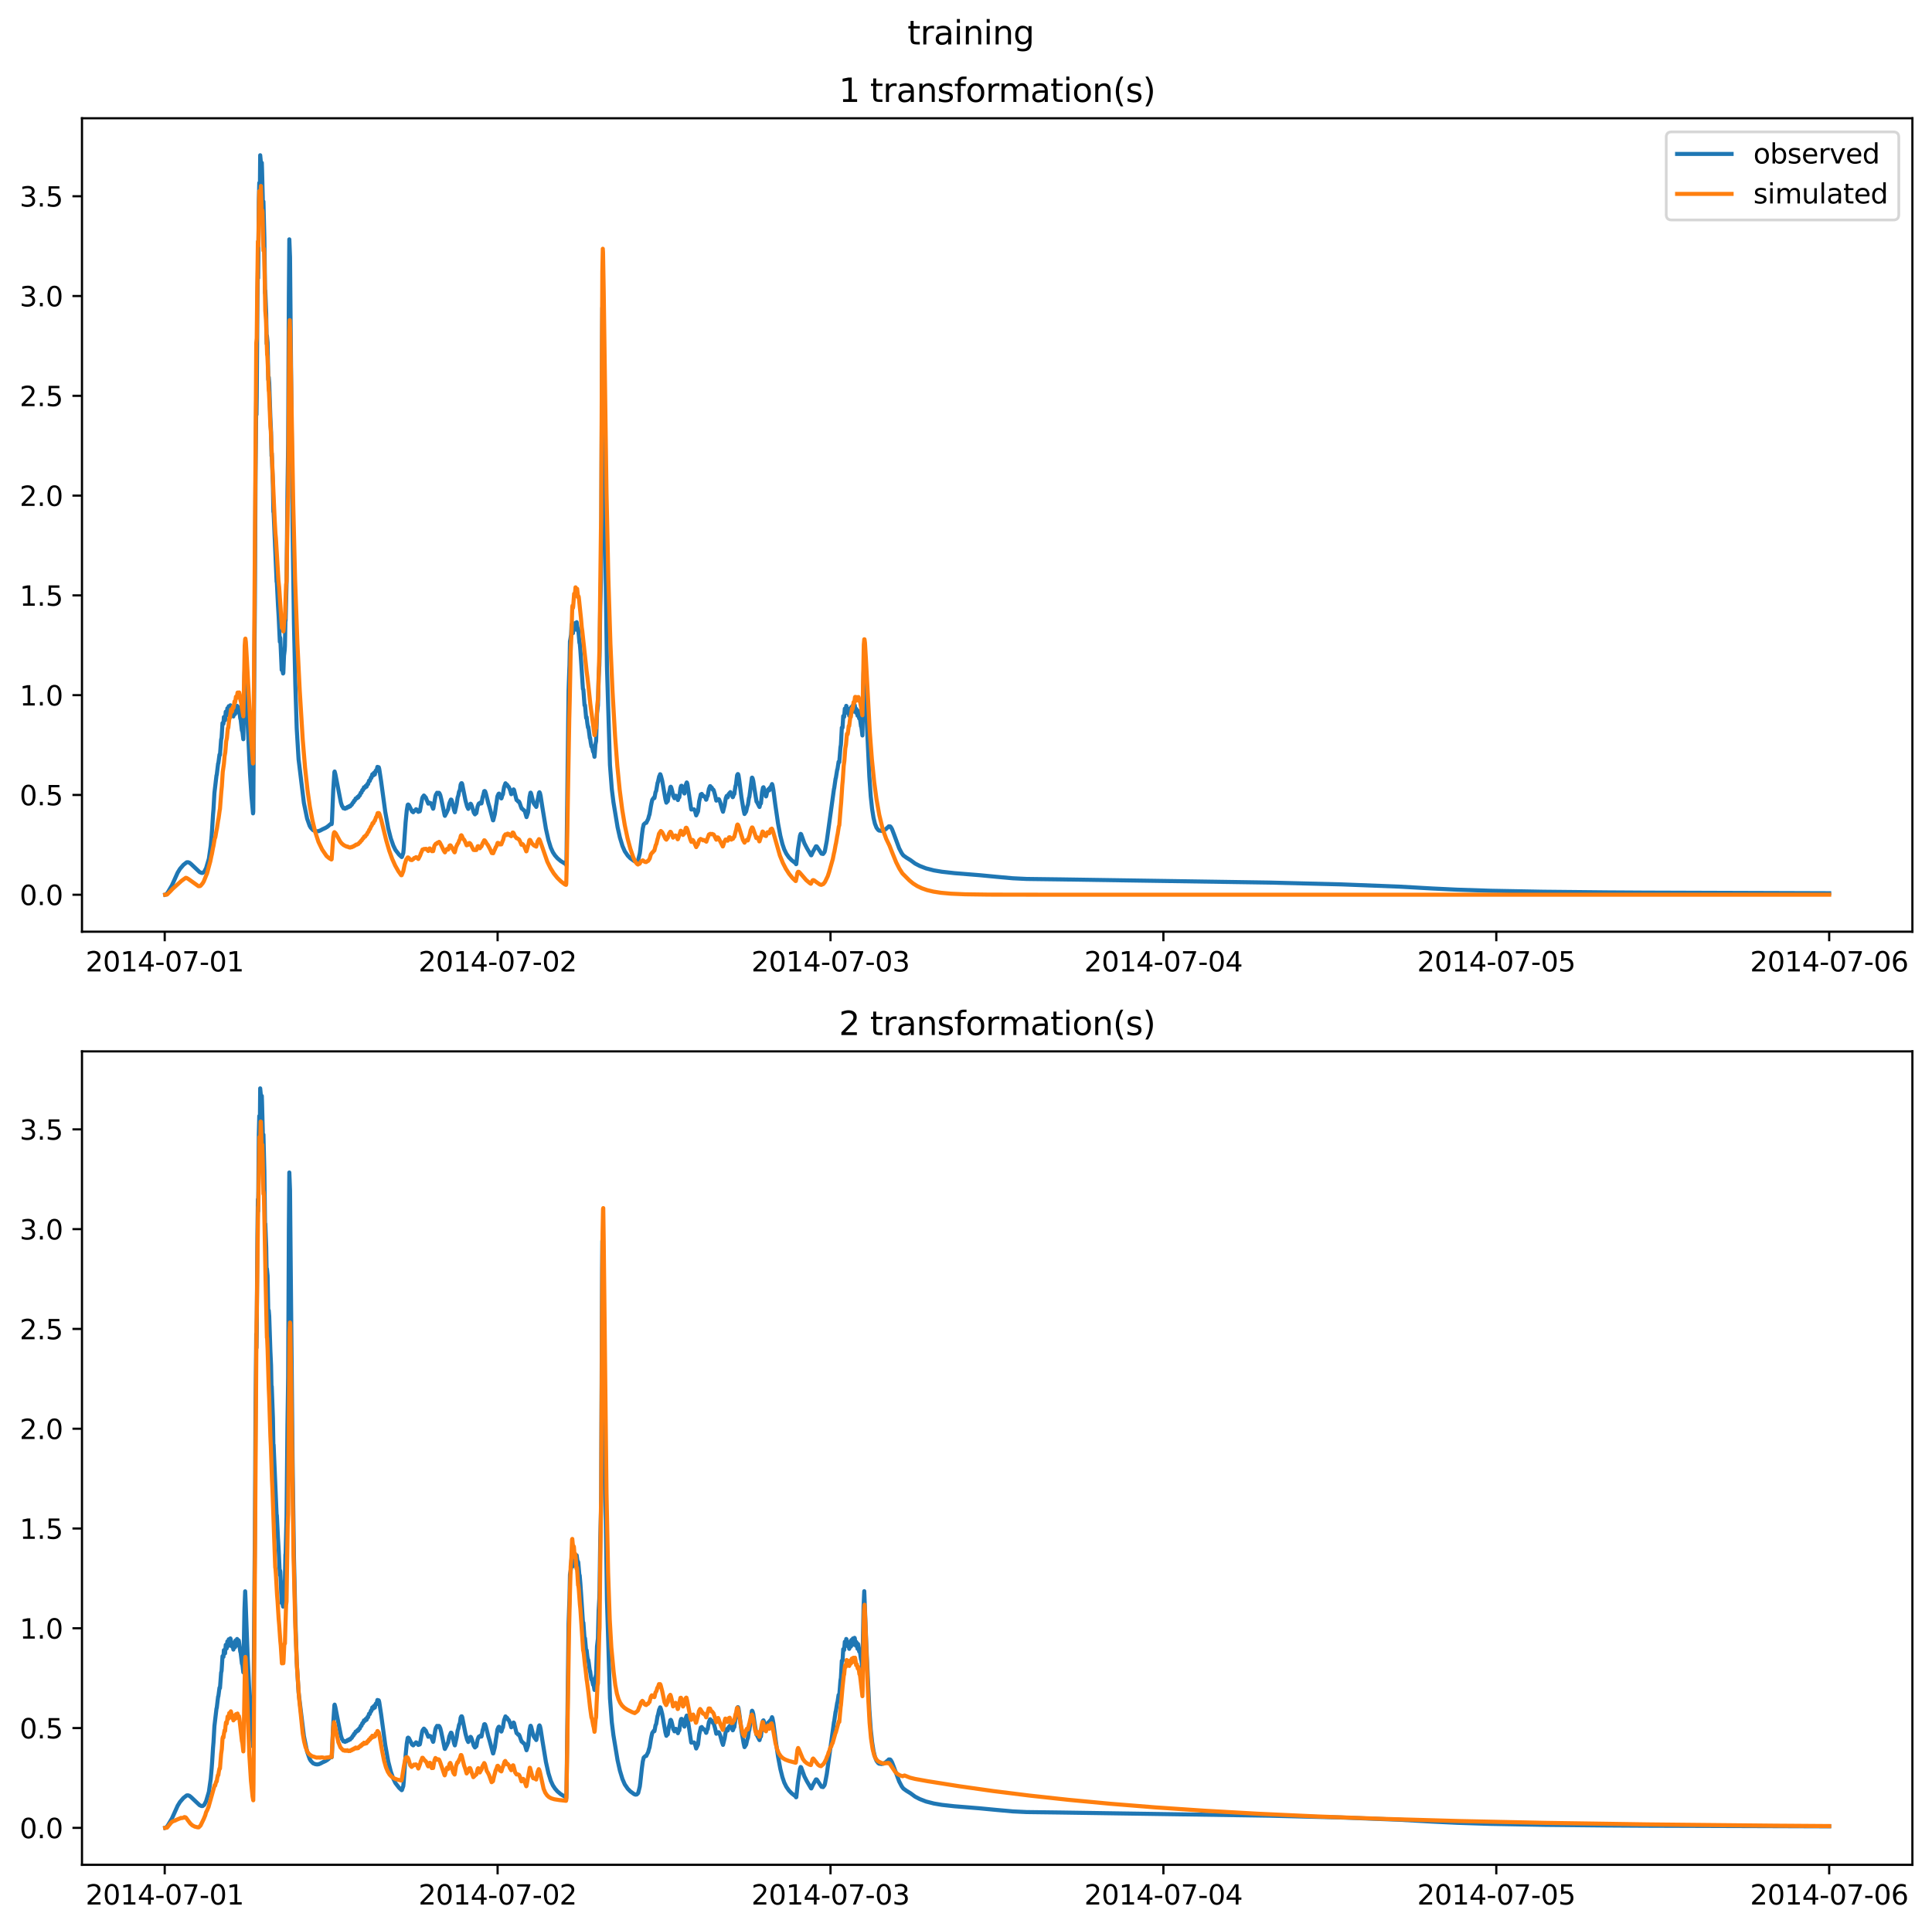 <?xml version="1.0" encoding="utf-8" standalone="no"?>
<!DOCTYPE svg PUBLIC "-//W3C//DTD SVG 1.1//EN"
  "http://www.w3.org/Graphics/SVG/1.1/DTD/svg11.dtd">
<svg xmlns:xlink="http://www.w3.org/1999/xlink" width="709.427pt" height="708.798pt" viewBox="0 0 709.427 708.798" xmlns="http://www.w3.org/2000/svg" version="1.1">
 <defs>
  <style type="text/css">*{stroke-linejoin: round; stroke-linecap: butt}</style>
 </defs>
 <g id="figure_1">
  <g id="patch_1">
   <path d="M 0 708.798 
L 709.427 708.798 
L 709.427 0 
L 0 0 
z
" style="fill: #ffffff"/>
  </g>
  <g id="axes_1">
   <g id="patch_2">
    <path d="M 30.103 342.2 
L 702.227 342.2 
L 702.227 43.44 
L 30.103 43.44 
z
" style="fill: #ffffff"/>
   </g>
   <g id="matplotlib.axis_1">
    <g id="xtick_1">
     <g id="line2d_1">
      <defs>
       <path id="mcad8ae6efa" d="M 0 0 
L 0 3.5 
" style="stroke: #000000; stroke-width: 0.8"/>
      </defs>
      <g>
       <use xlink:href="#mcad8ae6efa" x="60.484" y="342.2" style="stroke: #000000; stroke-width: 0.8"/>
      </g>
     </g>
     <g id="text_1">
      <!-- 2014-07-01 -->
      <g transform="translate(31.427 356.798) scale(0.1 -0.1)">
       <defs>
        <path id="DejaVuSans-32" d="M 1228 531 
L 3431 531 
L 3431 0 
L 469 0 
L 469 531 
Q 828 903 1448 1529 
Q 2069 2156 2228 2338 
Q 2531 2678 2651 2914 
Q 2772 3150 2772 3378 
Q 2772 3750 2511 3984 
Q 2250 4219 1831 4219 
Q 1534 4219 1204 4116 
Q 875 4013 500 3803 
L 500 4441 
Q 881 4594 1212 4672 
Q 1544 4750 1819 4750 
Q 2544 4750 2975 4387 
Q 3406 4025 3406 3419 
Q 3406 3131 3298 2873 
Q 3191 2616 2906 2266 
Q 2828 2175 2409 1742 
Q 1991 1309 1228 531 
z
" transform="scale(0.016)"/>
        <path id="DejaVuSans-30" d="M 2034 4250 
Q 1547 4250 1301 3770 
Q 1056 3291 1056 2328 
Q 1056 1369 1301 889 
Q 1547 409 2034 409 
Q 2525 409 2770 889 
Q 3016 1369 3016 2328 
Q 3016 3291 2770 3770 
Q 2525 4250 2034 4250 
z
M 2034 4750 
Q 2819 4750 3233 4129 
Q 3647 3509 3647 2328 
Q 3647 1150 3233 529 
Q 2819 -91 2034 -91 
Q 1250 -91 836 529 
Q 422 1150 422 2328 
Q 422 3509 836 4129 
Q 1250 4750 2034 4750 
z
" transform="scale(0.016)"/>
        <path id="DejaVuSans-31" d="M 794 531 
L 1825 531 
L 1825 4091 
L 703 3866 
L 703 4441 
L 1819 4666 
L 2450 4666 
L 2450 531 
L 3481 531 
L 3481 0 
L 794 0 
L 794 531 
z
" transform="scale(0.016)"/>
        <path id="DejaVuSans-34" d="M 2419 4116 
L 825 1625 
L 2419 1625 
L 2419 4116 
z
M 2253 4666 
L 3047 4666 
L 3047 1625 
L 3713 1625 
L 3713 1100 
L 3047 1100 
L 3047 0 
L 2419 0 
L 2419 1100 
L 313 1100 
L 313 1709 
L 2253 4666 
z
" transform="scale(0.016)"/>
        <path id="DejaVuSans-2d" d="M 313 2009 
L 1997 2009 
L 1997 1497 
L 313 1497 
L 313 2009 
z
" transform="scale(0.016)"/>
        <path id="DejaVuSans-37" d="M 525 4666 
L 3525 4666 
L 3525 4397 
L 1831 0 
L 1172 0 
L 2766 4134 
L 525 4134 
L 525 4666 
z
" transform="scale(0.016)"/>
       </defs>
       <use xlink:href="#DejaVuSans-32"/>
       <use xlink:href="#DejaVuSans-30" x="63.623"/>
       <use xlink:href="#DejaVuSans-31" x="127.246"/>
       <use xlink:href="#DejaVuSans-34" x="190.869"/>
       <use xlink:href="#DejaVuSans-2d" x="254.492"/>
       <use xlink:href="#DejaVuSans-30" x="290.576"/>
       <use xlink:href="#DejaVuSans-37" x="354.199"/>
       <use xlink:href="#DejaVuSans-2d" x="417.822"/>
       <use xlink:href="#DejaVuSans-30" x="453.906"/>
       <use xlink:href="#DejaVuSans-31" x="517.529"/>
      </g>
     </g>
    </g>
    <g id="xtick_2">
     <g id="line2d_2">
      <g>
       <use xlink:href="#mcad8ae6efa" x="182.723" y="342.2" style="stroke: #000000; stroke-width: 0.8"/>
      </g>
     </g>
     <g id="text_2">
      <!-- 2014-07-02 -->
      <g transform="translate(153.665 356.798) scale(0.1 -0.1)">
       <use xlink:href="#DejaVuSans-32"/>
       <use xlink:href="#DejaVuSans-30" x="63.623"/>
       <use xlink:href="#DejaVuSans-31" x="127.246"/>
       <use xlink:href="#DejaVuSans-34" x="190.869"/>
       <use xlink:href="#DejaVuSans-2d" x="254.492"/>
       <use xlink:href="#DejaVuSans-30" x="290.576"/>
       <use xlink:href="#DejaVuSans-37" x="354.199"/>
       <use xlink:href="#DejaVuSans-2d" x="417.822"/>
       <use xlink:href="#DejaVuSans-30" x="453.906"/>
       <use xlink:href="#DejaVuSans-32" x="517.529"/>
      </g>
     </g>
    </g>
    <g id="xtick_3">
     <g id="line2d_3">
      <g>
       <use xlink:href="#mcad8ae6efa" x="304.961" y="342.2" style="stroke: #000000; stroke-width: 0.8"/>
      </g>
     </g>
     <g id="text_3">
      <!-- 2014-07-03 -->
      <g transform="translate(275.903 356.798) scale(0.1 -0.1)">
       <defs>
        <path id="DejaVuSans-33" d="M 2597 2516 
Q 3050 2419 3304 2112 
Q 3559 1806 3559 1356 
Q 3559 666 3084 287 
Q 2609 -91 1734 -91 
Q 1441 -91 1130 -33 
Q 819 25 488 141 
L 488 750 
Q 750 597 1062 519 
Q 1375 441 1716 441 
Q 2309 441 2620 675 
Q 2931 909 2931 1356 
Q 2931 1769 2642 2001 
Q 2353 2234 1838 2234 
L 1294 2234 
L 1294 2753 
L 1863 2753 
Q 2328 2753 2575 2939 
Q 2822 3125 2822 3475 
Q 2822 3834 2567 4026 
Q 2313 4219 1838 4219 
Q 1578 4219 1281 4162 
Q 984 4106 628 3988 
L 628 4550 
Q 988 4650 1302 4700 
Q 1616 4750 1894 4750 
Q 2613 4750 3031 4423 
Q 3450 4097 3450 3541 
Q 3450 3153 3228 2886 
Q 3006 2619 2597 2516 
z
" transform="scale(0.016)"/>
       </defs>
       <use xlink:href="#DejaVuSans-32"/>
       <use xlink:href="#DejaVuSans-30" x="63.623"/>
       <use xlink:href="#DejaVuSans-31" x="127.246"/>
       <use xlink:href="#DejaVuSans-34" x="190.869"/>
       <use xlink:href="#DejaVuSans-2d" x="254.492"/>
       <use xlink:href="#DejaVuSans-30" x="290.576"/>
       <use xlink:href="#DejaVuSans-37" x="354.199"/>
       <use xlink:href="#DejaVuSans-2d" x="417.822"/>
       <use xlink:href="#DejaVuSans-30" x="453.906"/>
       <use xlink:href="#DejaVuSans-33" x="517.529"/>
      </g>
     </g>
    </g>
    <g id="xtick_4">
     <g id="line2d_4">
      <g>
       <use xlink:href="#mcad8ae6efa" x="427.199" y="342.2" style="stroke: #000000; stroke-width: 0.8"/>
      </g>
     </g>
     <g id="text_4">
      <!-- 2014-07-04 -->
      <g transform="translate(398.141 356.798) scale(0.1 -0.1)">
       <use xlink:href="#DejaVuSans-32"/>
       <use xlink:href="#DejaVuSans-30" x="63.623"/>
       <use xlink:href="#DejaVuSans-31" x="127.246"/>
       <use xlink:href="#DejaVuSans-34" x="190.869"/>
       <use xlink:href="#DejaVuSans-2d" x="254.492"/>
       <use xlink:href="#DejaVuSans-30" x="290.576"/>
       <use xlink:href="#DejaVuSans-37" x="354.199"/>
       <use xlink:href="#DejaVuSans-2d" x="417.822"/>
       <use xlink:href="#DejaVuSans-30" x="453.906"/>
       <use xlink:href="#DejaVuSans-34" x="517.529"/>
      </g>
     </g>
    </g>
    <g id="xtick_5">
     <g id="line2d_5">
      <g>
       <use xlink:href="#mcad8ae6efa" x="549.437" y="342.2" style="stroke: #000000; stroke-width: 0.8"/>
      </g>
     </g>
     <g id="text_5">
      <!-- 2014-07-05 -->
      <g transform="translate(520.38 356.798) scale(0.1 -0.1)">
       <defs>
        <path id="DejaVuSans-35" d="M 691 4666 
L 3169 4666 
L 3169 4134 
L 1269 4134 
L 1269 2991 
Q 1406 3038 1543 3061 
Q 1681 3084 1819 3084 
Q 2600 3084 3056 2656 
Q 3513 2228 3513 1497 
Q 3513 744 3044 326 
Q 2575 -91 1722 -91 
Q 1428 -91 1123 -41 
Q 819 9 494 109 
L 494 744 
Q 775 591 1075 516 
Q 1375 441 1709 441 
Q 2250 441 2565 725 
Q 2881 1009 2881 1497 
Q 2881 1984 2565 2268 
Q 2250 2553 1709 2553 
Q 1456 2553 1204 2497 
Q 953 2441 691 2322 
L 691 4666 
z
" transform="scale(0.016)"/>
       </defs>
       <use xlink:href="#DejaVuSans-32"/>
       <use xlink:href="#DejaVuSans-30" x="63.623"/>
       <use xlink:href="#DejaVuSans-31" x="127.246"/>
       <use xlink:href="#DejaVuSans-34" x="190.869"/>
       <use xlink:href="#DejaVuSans-2d" x="254.492"/>
       <use xlink:href="#DejaVuSans-30" x="290.576"/>
       <use xlink:href="#DejaVuSans-37" x="354.199"/>
       <use xlink:href="#DejaVuSans-2d" x="417.822"/>
       <use xlink:href="#DejaVuSans-30" x="453.906"/>
       <use xlink:href="#DejaVuSans-35" x="517.529"/>
      </g>
     </g>
    </g>
    <g id="xtick_6">
     <g id="line2d_6">
      <g>
       <use xlink:href="#mcad8ae6efa" x="671.676" y="342.2" style="stroke: #000000; stroke-width: 0.8"/>
      </g>
     </g>
     <g id="text_6">
      <!-- 2014-07-06 -->
      <g transform="translate(642.618 356.798) scale(0.1 -0.1)">
       <defs>
        <path id="DejaVuSans-36" d="M 2113 2584 
Q 1688 2584 1439 2293 
Q 1191 2003 1191 1497 
Q 1191 994 1439 701 
Q 1688 409 2113 409 
Q 2538 409 2786 701 
Q 3034 994 3034 1497 
Q 3034 2003 2786 2293 
Q 2538 2584 2113 2584 
z
M 3366 4563 
L 3366 3988 
Q 3128 4100 2886 4159 
Q 2644 4219 2406 4219 
Q 1781 4219 1451 3797 
Q 1122 3375 1075 2522 
Q 1259 2794 1537 2939 
Q 1816 3084 2150 3084 
Q 2853 3084 3261 2657 
Q 3669 2231 3669 1497 
Q 3669 778 3244 343 
Q 2819 -91 2113 -91 
Q 1303 -91 875 529 
Q 447 1150 447 2328 
Q 447 3434 972 4092 
Q 1497 4750 2381 4750 
Q 2619 4750 2861 4703 
Q 3103 4656 3366 4563 
z
" transform="scale(0.016)"/>
       </defs>
       <use xlink:href="#DejaVuSans-32"/>
       <use xlink:href="#DejaVuSans-30" x="63.623"/>
       <use xlink:href="#DejaVuSans-31" x="127.246"/>
       <use xlink:href="#DejaVuSans-34" x="190.869"/>
       <use xlink:href="#DejaVuSans-2d" x="254.492"/>
       <use xlink:href="#DejaVuSans-30" x="290.576"/>
       <use xlink:href="#DejaVuSans-37" x="354.199"/>
       <use xlink:href="#DejaVuSans-2d" x="417.822"/>
       <use xlink:href="#DejaVuSans-30" x="453.906"/>
       <use xlink:href="#DejaVuSans-36" x="517.529"/>
      </g>
     </g>
    </g>
   </g>
   <g id="matplotlib.axis_2">
    <g id="ytick_1">
     <g id="line2d_7">
      <defs>
       <path id="mfac6e6e4fb" d="M 0 0 
L -3.5 0 
" style="stroke: #000000; stroke-width: 0.8"/>
      </defs>
      <g>
       <use xlink:href="#mfac6e6e4fb" x="30.103" y="328.62" style="stroke: #000000; stroke-width: 0.8"/>
      </g>
     </g>
     <g id="text_7">
      <!-- 0.0 -->
      <g transform="translate(7.2 332.419) scale(0.1 -0.1)">
       <defs>
        <path id="DejaVuSans-2e" d="M 684 794 
L 1344 794 
L 1344 0 
L 684 0 
L 684 794 
z
" transform="scale(0.016)"/>
       </defs>
       <use xlink:href="#DejaVuSans-30"/>
       <use xlink:href="#DejaVuSans-2e" x="63.623"/>
       <use xlink:href="#DejaVuSans-30" x="95.41"/>
      </g>
     </g>
    </g>
    <g id="ytick_2">
     <g id="line2d_8">
      <g>
       <use xlink:href="#mfac6e6e4fb" x="30.103" y="291.971" style="stroke: #000000; stroke-width: 0.8"/>
      </g>
     </g>
     <g id="text_8">
      <!-- 0.5 -->
      <g transform="translate(7.2 295.77) scale(0.1 -0.1)">
       <use xlink:href="#DejaVuSans-30"/>
       <use xlink:href="#DejaVuSans-2e" x="63.623"/>
       <use xlink:href="#DejaVuSans-35" x="95.41"/>
      </g>
     </g>
    </g>
    <g id="ytick_3">
     <g id="line2d_9">
      <g>
       <use xlink:href="#mfac6e6e4fb" x="30.103" y="255.321" style="stroke: #000000; stroke-width: 0.8"/>
      </g>
     </g>
     <g id="text_9">
      <!-- 1.0 -->
      <g transform="translate(7.2 259.121) scale(0.1 -0.1)">
       <use xlink:href="#DejaVuSans-31"/>
       <use xlink:href="#DejaVuSans-2e" x="63.623"/>
       <use xlink:href="#DejaVuSans-30" x="95.41"/>
      </g>
     </g>
    </g>
    <g id="ytick_4">
     <g id="line2d_10">
      <g>
       <use xlink:href="#mfac6e6e4fb" x="30.103" y="218.672" style="stroke: #000000; stroke-width: 0.8"/>
      </g>
     </g>
     <g id="text_10">
      <!-- 1.5 -->
      <g transform="translate(7.2 222.471) scale(0.1 -0.1)">
       <use xlink:href="#DejaVuSans-31"/>
       <use xlink:href="#DejaVuSans-2e" x="63.623"/>
       <use xlink:href="#DejaVuSans-35" x="95.41"/>
      </g>
     </g>
    </g>
    <g id="ytick_5">
     <g id="line2d_11">
      <g>
       <use xlink:href="#mfac6e6e4fb" x="30.103" y="182.023" style="stroke: #000000; stroke-width: 0.8"/>
      </g>
     </g>
     <g id="text_11">
      <!-- 2.0 -->
      <g transform="translate(7.2 185.822) scale(0.1 -0.1)">
       <use xlink:href="#DejaVuSans-32"/>
       <use xlink:href="#DejaVuSans-2e" x="63.623"/>
       <use xlink:href="#DejaVuSans-30" x="95.41"/>
      </g>
     </g>
    </g>
    <g id="ytick_6">
     <g id="line2d_12">
      <g>
       <use xlink:href="#mfac6e6e4fb" x="30.103" y="145.374" style="stroke: #000000; stroke-width: 0.8"/>
      </g>
     </g>
     <g id="text_12">
      <!-- 2.5 -->
      <g transform="translate(7.2 149.173) scale(0.1 -0.1)">
       <use xlink:href="#DejaVuSans-32"/>
       <use xlink:href="#DejaVuSans-2e" x="63.623"/>
       <use xlink:href="#DejaVuSans-35" x="95.41"/>
      </g>
     </g>
    </g>
    <g id="ytick_7">
     <g id="line2d_13">
      <g>
       <use xlink:href="#mfac6e6e4fb" x="30.103" y="108.725" style="stroke: #000000; stroke-width: 0.8"/>
      </g>
     </g>
     <g id="text_13">
      <!-- 3.0 -->
      <g transform="translate(7.2 112.524) scale(0.1 -0.1)">
       <use xlink:href="#DejaVuSans-33"/>
       <use xlink:href="#DejaVuSans-2e" x="63.623"/>
       <use xlink:href="#DejaVuSans-30" x="95.41"/>
      </g>
     </g>
    </g>
    <g id="ytick_8">
     <g id="line2d_14">
      <g>
       <use xlink:href="#mfac6e6e4fb" x="30.103" y="72.075" style="stroke: #000000; stroke-width: 0.8"/>
      </g>
     </g>
     <g id="text_14">
      <!-- 3.5 -->
      <g transform="translate(7.2 75.875) scale(0.1 -0.1)">
       <use xlink:href="#DejaVuSans-33"/>
       <use xlink:href="#DejaVuSans-2e" x="63.623"/>
       <use xlink:href="#DejaVuSans-35" x="95.41"/>
      </g>
     </g>
    </g>
   </g>
   <g id="line2d_15">
    <path d="M 60.654 328.62 
L 60.994 328.519 
L 61.588 327.814 
L 63.116 325.225 
L 65.238 320.505 
L 66.087 319.126 
L 67.36 317.644 
L 68.549 316.715 
L 69.058 316.676 
L 69.567 316.863 
L 70.162 317.334 
L 73.302 320.302 
L 73.982 320.608 
L 74.406 320.611 
L 75 320.172 
L 75.679 318.845 
L 76.698 315.398 
L 77.377 310.652 
L 77.717 306.835 
L 77.886 304.544 
L 78.226 299.162 
L 78.396 297.179 
L 78.735 291.255 
L 79.499 284.753 
L 79.584 284.617 
L 80.093 280.404 
L 80.178 280.339 
L 80.603 277.142 
L 80.688 277.155 
L 80.773 277.284 
L 81.197 271.642 
L 81.367 270.947 
L 81.706 265.58 
L 81.876 265.41 
L 82.046 265.82 
L 82.216 263.353 
L 82.301 263.405 
L 82.64 264.545 
L 82.895 261.398 
L 83.234 262.73 
L 83.489 260.135 
L 83.829 261.811 
L 83.998 259.371 
L 84.083 259.479 
L 84.423 261.387 
L 84.593 259.045 
L 84.677 259.211 
L 85.102 261.995 
L 85.272 260.614 
L 85.696 263.146 
L 85.866 260.588 
L 85.951 260.609 
L 86.29 262.292 
L 86.46 259.804 
L 86.545 259.869 
L 86.884 261.665 
L 87.054 259.249 
L 87.139 259.388 
L 87.479 261.339 
L 87.648 259.756 
L 87.733 260.097 
L 88.243 263.979 
L 88.328 263.923 
L 88.837 268.33 
L 88.922 268.158 
L 89.092 269.318 
L 89.346 271.499 
L 89.771 248.287 
L 90.025 241.743 
L 90.195 245.732 
L 90.959 266.148 
L 91.808 284.112 
L 92.317 292.168 
L 92.912 298.74 
L 92.996 298.11 
L 93.421 240.333 
L 93.591 221.297 
L 93.845 173.392 
L 94.1 147.166 
L 94.185 152.297 
L 94.27 145.705 
L 94.524 110.456 
L 94.694 97.756 
L 94.779 102.147 
L 94.864 94.884 
L 95.034 73.903 
L 95.203 67.175 
L 95.373 75.576 
L 95.543 57.02 
L 95.713 58.775 
L 95.798 59.43 
L 95.967 71.516 
L 96.052 68.638 
L 96.137 59.799 
L 96.222 62.339 
L 96.477 72.315 
L 96.562 80.494 
L 96.647 79.81 
L 96.731 74.014 
L 97.071 87.251 
L 97.326 107.634 
L 97.411 106.71 
L 97.75 115.386 
L 97.92 126.258 
L 98.005 123.267 
L 98.09 124.091 
L 98.259 125.86 
L 98.514 139.448 
L 98.684 138.558 
L 98.854 140.665 
L 99.278 153.292 
L 99.533 158.834 
L 99.703 167.449 
L 99.787 166.513 
L 100.212 178.07 
L 100.382 188.01 
L 100.467 187.942 
L 101.57 213.695 
L 101.655 213.798 
L 102.079 222.383 
L 102.334 226.62 
L 102.758 235.739 
L 102.843 234.106 
L 102.928 234.52 
L 103.438 246.064 
L 103.607 245.514 
L 103.947 247.363 
L 104.032 247.225 
L 104.286 240.842 
L 104.541 238.723 
L 104.626 237.255 
L 104.796 228.316 
L 104.881 227.913 
L 105.22 214.385 
L 105.56 180.57 
L 105.814 163.006 
L 106.069 108.228 
L 106.239 87.915 
L 106.494 94.385 
L 106.748 122.376 
L 107.427 192.992 
L 107.937 229.168 
L 108.446 251.576 
L 108.955 267.513 
L 109.634 278.855 
L 111.587 294.896 
L 112.775 300.676 
L 113.709 303.316 
L 114.133 304.022 
L 114.982 304.917 
L 115.237 305.006 
L 115.577 305.147 
L 115.831 305.254 
L 116.171 305.273 
L 116.425 305.333 
L 116.765 305.279 
L 117.02 305.267 
L 117.359 305.104 
L 117.614 305.031 
L 117.953 304.816 
L 118.208 304.723 
L 118.548 304.48 
L 118.887 304.406 
L 119.142 304.215 
L 119.481 304.132 
L 119.736 303.917 
L 120.076 303.775 
L 120.415 303.456 
L 120.585 303.394 
L 121.009 302.94 
L 121.179 302.883 
L 121.604 302.432 
L 121.688 302.45 
L 121.773 302.699 
L 121.858 302.221 
L 122.368 290.168 
L 122.792 283.566 
L 122.877 283.364 
L 123.132 284.266 
L 125.169 294.751 
L 125.593 296.047 
L 125.763 296.246 
L 126.103 296.869 
L 126.357 296.766 
L 126.697 297.044 
L 126.951 296.738 
L 127.291 296.834 
L 127.631 296.373 
L 127.97 296.488 
L 128.225 296.077 
L 128.395 296.152 
L 128.564 296.193 
L 128.904 295.662 
L 129.159 295.59 
L 129.498 294.882 
L 129.753 294.779 
L 130.007 294.105 
L 130.177 294.062 
L 130.262 294.092 
L 130.432 293.666 
L 130.602 293.256 
L 130.771 293.221 
L 131.026 293.258 
L 131.281 292.7 
L 131.451 292.801 
L 131.535 292.902 
L 131.62 292.81 
L 131.875 292.131 
L 132.045 292.111 
L 132.13 292.144 
L 132.299 291.593 
L 132.469 291.144 
L 132.639 291.118 
L 132.724 291.16 
L 132.894 290.606 
L 133.063 290.143 
L 133.233 290.135 
L 133.318 290.185 
L 133.488 289.592 
L 133.658 289.144 
L 133.827 289.154 
L 133.997 289.359 
L 134.082 289.226 
L 134.337 288.58 
L 134.591 288.944 
L 134.676 288.788 
L 134.931 287.901 
L 135.101 287.922 
L 135.186 287.979 
L 135.355 287.238 
L 135.525 286.709 
L 135.695 286.77 
L 135.78 286.838 
L 136.204 285.551 
L 136.374 285.715 
L 136.714 284.385 
L 136.798 284.414 
L 137.053 284.817 
L 137.138 284.617 
L 137.308 283.856 
L 137.393 283.893 
L 137.647 284.447 
L 137.817 283.519 
L 137.987 283.018 
L 138.157 283.124 
L 138.242 283.209 
L 138.581 281.661 
L 138.666 281.686 
L 138.921 281.876 
L 139.006 281.76 
L 139.09 281.824 
L 139.26 282.458 
L 139.939 286.895 
L 141.467 298.197 
L 142.571 304.255 
L 143.505 307.943 
L 144.438 310.602 
L 145.202 312.17 
L 146.561 313.923 
L 147.494 314.786 
L 147.579 314.739 
L 148.089 313.266 
L 148.258 311.565 
L 148.937 302.005 
L 149.362 297.697 
L 149.701 295.61 
L 149.871 295.479 
L 150.126 295.648 
L 150.465 296.317 
L 151.314 298.033 
L 151.484 298.138 
L 151.739 298.326 
L 152.078 297.784 
L 152.418 297.748 
L 152.757 297.215 
L 153.012 297.337 
L 153.267 297.601 
L 153.606 298.183 
L 153.691 298.059 
L 153.861 297.846 
L 154.116 298.004 
L 154.2 297.826 
L 155.049 293.148 
L 155.304 292.595 
L 155.474 292.462 
L 155.644 292.174 
L 155.813 292.304 
L 156.153 292.789 
L 156.323 292.878 
L 157.087 294.731 
L 157.256 295.163 
L 157.511 294.749 
L 157.851 294.939 
L 158.105 294.949 
L 158.275 295.151 
L 159.039 297.039 
L 159.124 296.884 
L 159.888 292.43 
L 160.143 291.697 
L 160.312 291.558 
L 160.482 291.164 
L 160.652 291.298 
L 160.907 291.574 
L 161.161 291.176 
L 161.331 291.32 
L 161.671 292.051 
L 162.01 293.395 
L 163.283 299.478 
L 163.368 299.649 
L 164.132 298.181 
L 164.472 297.336 
L 164.557 297.277 
L 164.726 296.31 
L 164.981 295.081 
L 165.321 294.231 
L 165.575 293.665 
L 165.745 293.704 
L 165.915 294.069 
L 166.254 295.56 
L 166.764 297.651 
L 167.018 298.33 
L 167.528 296.089 
L 167.698 295.305 
L 168.037 292.917 
L 168.292 292.189 
L 168.546 290.834 
L 168.886 290.073 
L 169.141 288.201 
L 169.395 287.67 
L 169.565 287.653 
L 169.735 288.004 
L 169.99 289.357 
L 170.923 294.02 
L 171.518 296.213 
L 171.942 297.094 
L 172.451 295.674 
L 172.791 295.192 
L 172.961 295.325 
L 173.3 296.198 
L 173.979 298.461 
L 174.404 299.102 
L 174.489 298.994 
L 174.743 298.674 
L 174.913 298.652 
L 175.083 297.787 
L 175.337 296.331 
L 175.762 295.216 
L 175.932 295.054 
L 176.186 295.185 
L 176.441 294.733 
L 176.781 295.092 
L 176.865 294.83 
L 177.205 292.816 
L 177.46 292.049 
L 177.799 290.598 
L 177.969 290.519 
L 178.139 290.651 
L 178.393 291.362 
L 179.327 295.09 
L 179.752 296.479 
L 181.025 301.286 
L 181.11 301.296 
L 181.704 298.997 
L 182.128 295.962 
L 182.298 295.023 
L 182.638 292.523 
L 183.062 291.582 
L 183.232 291.47 
L 183.402 291.804 
L 183.656 292.318 
L 183.826 292.556 
L 184.081 293.26 
L 184.166 293.157 
L 184.505 291.914 
L 184.675 291.753 
L 184.845 290.524 
L 185.1 289.065 
L 185.609 287.684 
L 185.694 287.741 
L 186.033 288.49 
L 186.118 288.304 
L 186.203 288.216 
L 186.373 288.483 
L 186.628 288.979 
L 186.797 288.988 
L 186.967 289.35 
L 187.391 290.478 
L 187.731 291.697 
L 187.816 291.635 
L 188.071 290.514 
L 188.58 289.933 
L 188.75 290.115 
L 189.004 291.177 
L 189.683 293.844 
L 189.938 293.926 
L 190.278 294.428 
L 190.363 294.359 
L 190.532 294.354 
L 190.787 294.808 
L 191.211 296.063 
L 191.551 296.958 
L 191.721 296.977 
L 192.23 297.558 
L 192.485 297.619 
L 192.739 298.067 
L 193.079 299.246 
L 193.334 300.115 
L 193.928 298.307 
L 194.437 292.803 
L 194.777 291.177 
L 194.862 291.121 
L 195.031 291.476 
L 195.88 294.895 
L 196.05 295.109 
L 196.474 295.793 
L 196.644 295.857 
L 196.899 296.374 
L 196.984 296.175 
L 197.323 294.099 
L 197.578 293.137 
L 197.918 291.194 
L 198.087 290.976 
L 198.257 291.236 
L 198.512 292.297 
L 199.191 296.694 
L 200.464 304.425 
L 201.398 308.586 
L 202.247 311.331 
L 203.011 313 
L 203.775 314.17 
L 204.709 315.241 
L 205.897 316.236 
L 207.17 317.035 
L 207.849 317.453 
L 207.934 317.748 
L 208.019 315.885 
L 208.783 253.645 
L 209.038 246.309 
L 209.123 244.335 
L 209.293 235.58 
L 209.462 234.676 
L 209.717 233.085 
L 209.887 229.375 
L 209.972 229.677 
L 210.226 228.895 
L 210.396 232.545 
L 210.481 231.538 
L 210.566 231.19 
L 210.651 231.551 
L 210.82 230.859 
L 210.905 230.958 
L 210.99 231.272 
L 211.16 228.852 
L 211.245 229.231 
L 211.33 229.139 
L 211.415 228.998 
L 211.584 230.013 
L 211.754 228.517 
L 212.179 231.671 
L 212.264 230.866 
L 212.348 231.264 
L 212.773 236.137 
L 212.858 235.871 
L 213.112 238.891 
L 213.367 242.559 
L 213.622 246.463 
L 214.046 253.053 
L 214.216 253.269 
L 214.64 259.077 
L 214.81 258.993 
L 215.235 263.696 
L 215.32 263.67 
L 215.404 263.378 
L 215.659 265.611 
L 215.914 267.228 
L 215.999 266.882 
L 216.168 267.886 
L 216.593 271.131 
L 216.678 270.985 
L 216.932 272.843 
L 217.187 274.201 
L 217.272 273.887 
L 217.357 274.003 
L 217.781 276.088 
L 217.866 275.835 
L 217.951 275.932 
L 218.291 277.969 
L 218.375 277.088 
L 218.63 273.516 
L 218.885 272.192 
L 219.224 261.982 
L 219.564 259.056 
L 219.819 248.732 
L 220.073 244.404 
L 220.158 240.984 
L 220.413 222.644 
L 220.667 212.679 
L 220.752 204.321 
L 221.092 124.368 
L 221.177 113.046 
L 221.262 113.748 
L 221.431 116.431 
L 221.771 152.477 
L 222.28 203.061 
L 222.875 244.987 
L 223.978 280.989 
L 224.657 289.86 
L 225.251 294.606 
L 226.779 303.834 
L 227.628 307.617 
L 228.562 310.696 
L 229.411 312.65 
L 230.514 314.265 
L 231.448 315.217 
L 232.806 316.203 
L 233.316 316.428 
L 233.825 316.36 
L 234.334 315.853 
L 234.929 313.47 
L 235.098 312.189 
L 235.693 306.743 
L 236.032 304.241 
L 236.372 302.817 
L 236.626 302.57 
L 236.796 302.416 
L 237.051 302.207 
L 237.305 302.224 
L 237.815 301.171 
L 237.985 300.88 
L 238.409 299.331 
L 238.494 299.211 
L 238.664 298.185 
L 239.003 296.131 
L 239.258 294.849 
L 239.513 293.759 
L 240.107 292.93 
L 240.277 293.141 
L 240.361 292.883 
L 240.701 290.995 
L 240.956 290.47 
L 241.465 287.481 
L 241.55 287.395 
L 242.059 285.13 
L 242.144 285.134 
L 242.399 284.359 
L 242.484 284.402 
L 242.738 285.137 
L 243.163 286.763 
L 244.351 293.571 
L 244.691 294.814 
L 245.03 294.273 
L 245.2 294.281 
L 245.37 293.096 
L 245.624 291.432 
L 245.879 290.443 
L 246.134 289.094 
L 246.304 288.953 
L 246.473 289.212 
L 246.728 290.101 
L 247.237 292.423 
L 247.322 292.441 
L 247.662 293.18 
L 247.747 293.118 
L 248.086 292.259 
L 248.256 292.274 
L 248.511 292.578 
L 248.935 293.854 
L 249.19 292.975 
L 249.444 292.829 
L 249.614 291.381 
L 249.869 289.443 
L 250.123 288.641 
L 250.293 288.593 
L 250.463 288.998 
L 250.887 290.7 
L 250.972 290.719 
L 251.312 291.442 
L 251.397 291.073 
L 251.736 288.485 
L 252.161 287.381 
L 252.246 287.435 
L 252.415 287.995 
L 252.925 291.335 
L 253.774 297.056 
L 253.859 297.338 
L 253.943 297.286 
L 254.113 297.149 
L 254.538 297.313 
L 254.877 297.262 
L 255.132 297.652 
L 255.387 298.528 
L 255.641 299.478 
L 256.32 297.983 
L 256.745 294.321 
L 257.339 291.764 
L 257.509 291.729 
L 257.678 291.585 
L 257.848 291.854 
L 258.103 292.389 
L 258.358 292.282 
L 258.782 292.754 
L 258.952 292.851 
L 259.291 293.733 
L 259.376 293.659 
L 259.631 292.547 
L 259.886 292.298 
L 260.055 291.149 
L 260.31 289.76 
L 260.734 288.734 
L 260.819 288.739 
L 260.989 289.033 
L 261.159 289.384 
L 261.329 289.252 
L 261.583 289.766 
L 261.753 290.051 
L 261.923 290.012 
L 262.093 290.321 
L 262.602 292.13 
L 263.026 294.059 
L 263.281 293.647 
L 263.621 293.721 
L 263.875 293.488 
L 264.045 293.621 
L 264.47 294.718 
L 265.149 297.234 
L 265.488 298.147 
L 265.913 296.416 
L 266.082 295.802 
L 266.507 293.172 
L 266.846 292.326 
L 267.016 292.458 
L 267.186 292.874 
L 267.271 292.775 
L 267.525 291.695 
L 268.205 290.926 
L 268.374 291.332 
L 268.544 291.876 
L 268.714 291.922 
L 269.053 292.794 
L 269.138 292.731 
L 269.478 291.706 
L 269.648 291.626 
L 269.817 290.276 
L 270.072 288.721 
L 270.242 288.226 
L 270.666 284.715 
L 270.921 284.302 
L 271.006 284.316 
L 271.176 284.747 
L 271.43 286.424 
L 272.279 292.973 
L 273.043 297.494 
L 273.383 298.971 
L 273.977 298.057 
L 274.401 296.203 
L 274.656 295.524 
L 274.996 293.136 
L 275.165 292.686 
L 276.099 285.65 
L 276.184 285.606 
L 276.354 285.883 
L 276.608 286.854 
L 277.033 289.769 
L 277.797 294.431 
L 277.882 294.441 
L 278.221 295.114 
L 278.731 296.123 
L 278.9 296.401 
L 279.155 295.292 
L 279.41 295.089 
L 279.58 293.513 
L 279.834 290.963 
L 280.174 289.276 
L 280.344 289.138 
L 280.513 289.583 
L 281.023 291.564 
L 281.277 292.512 
L 281.362 292.385 
L 281.702 290.826 
L 282.041 290.05 
L 282.211 289.792 
L 282.381 290.032 
L 282.466 290.289 
L 282.551 290.181 
L 282.805 289.181 
L 283.06 289.045 
L 283.484 287.974 
L 283.654 288.373 
L 283.994 290.203 
L 284.673 295.405 
L 285.691 302.419 
L 286.54 306.95 
L 287.304 310.009 
L 287.983 312.003 
L 288.747 313.553 
L 289.681 314.891 
L 290.7 315.939 
L 291.888 316.859 
L 292.228 317.18 
L 292.313 317.407 
L 292.398 317.358 
L 292.567 315.832 
L 292.992 311.848 
L 293.756 306.953 
L 294.01 306.268 
L 294.18 306.399 
L 294.52 307.328 
L 295.369 309.72 
L 296.302 311.53 
L 297.83 314.126 
L 297.915 314.142 
L 298.085 313.789 
L 298.509 312.857 
L 299.613 310.837 
L 299.868 310.844 
L 300.122 311.147 
L 301.65 313.537 
L 302.245 313.647 
L 302.754 312.958 
L 302.924 312.402 
L 303.603 308.797 
L 306.234 289.764 
L 306.319 289.49 
L 306.828 285.964 
L 306.913 285.792 
L 307.423 282.641 
L 307.508 282.569 
L 307.932 279.8 
L 308.102 279.858 
L 308.187 279.928 
L 308.611 274.519 
L 308.781 273.539 
L 309.12 267.243 
L 309.205 267.194 
L 309.375 267.262 
L 309.63 262.995 
L 309.715 262.93 
L 309.969 263.294 
L 310.224 260.252 
L 310.564 261.664 
L 310.733 259.247 
L 310.818 259.339 
L 311.243 261.851 
L 311.412 260.458 
L 311.837 262.872 
L 312.007 260.334 
L 312.091 260.371 
L 312.431 262.052 
L 312.601 259.647 
L 312.686 259.682 
L 313.025 261.452 
L 313.195 259.073 
L 313.28 259.258 
L 313.619 261.111 
L 313.789 258.836 
L 313.874 259.019 
L 314.299 261.749 
L 314.468 260.391 
L 314.893 262.873 
L 315.063 261.071 
L 315.147 261.328 
L 315.487 263.862 
L 315.572 263.545 
L 315.657 263.076 
L 315.827 264.325 
L 316.166 266.804 
L 316.251 266.711 
L 316.421 267.984 
L 316.675 270.127 
L 317.1 247.413 
L 317.355 241.697 
L 317.609 248.295 
L 318.119 261.697 
L 319.222 285.198 
L 319.731 292.446 
L 320.241 297.143 
L 320.75 300.334 
L 321.259 302.491 
L 321.854 304.012 
L 322.448 304.784 
L 322.787 305.041 
L 322.957 305.092 
L 323.212 305.053 
L 323.636 305.185 
L 323.891 305.086 
L 324.23 305.097 
L 324.485 304.926 
L 324.825 304.834 
L 325.164 304.537 
L 325.334 304.491 
L 325.758 304.036 
L 325.928 303.983 
L 326.353 303.499 
L 326.862 303.52 
L 327.117 303.775 
L 327.541 304.522 
L 328.22 306.286 
L 330.173 311.58 
L 331.106 313.373 
L 331.701 314.176 
L 332.804 314.977 
L 334.332 315.917 
L 336.03 317.167 
L 337.728 318.046 
L 340.02 318.937 
L 342.906 319.68 
L 345.877 320.181 
L 350.461 320.692 
L 359.713 321.444 
L 365.995 322.045 
L 371.852 322.575 
L 376.946 322.822 
L 389.594 322.989 
L 466.078 324.154 
L 492.648 324.825 
L 513.869 325.647 
L 525.924 326.329 
L 535.091 326.768 
L 547.57 327.166 
L 566.755 327.52 
L 590.099 327.757 
L 603.681 327.84 
L 671.676 328.066 
L 671.676 328.066 
" clip-path="url(#p6c254e7ac8)" style="fill: none; stroke: #1f77b4; stroke-width: 1.5; stroke-linecap: square"/>
   </g>
   <g id="line2d_16">
    <path d="M 60.654 328.62 
L 61.333 328.56 
L 62.607 327.303 
L 63.371 326.473 
L 66.681 323.5 
L 66.936 323.319 
L 67.36 323 
L 68.209 322.41 
L 68.549 322.474 
L 69.228 322.877 
L 72.878 325.478 
L 73.387 325.47 
L 73.642 325.338 
L 74.406 324.436 
L 74.83 323.721 
L 75.849 321.195 
L 76.019 320.836 
L 77.038 317.049 
L 77.207 316.452 
L 77.632 314.359 
L 77.802 313.698 
L 78.226 311.376 
L 78.396 310.664 
L 78.82 308.153 
L 79.075 307.444 
L 79.499 305.013 
L 79.669 304.264 
L 80.093 301.396 
L 80.263 300.581 
L 80.688 297.506 
L 80.773 297.169 
L 80.942 294.861 
L 81.282 290.569 
L 81.452 288.89 
L 81.791 283.535 
L 82.216 280.587 
L 82.47 277.726 
L 82.725 276.328 
L 83.065 272.227 
L 83.319 271.111 
L 83.659 267.486 
L 83.829 267.31 
L 83.998 265.686 
L 84.253 263.625 
L 84.423 263.681 
L 84.593 262.279 
L 84.847 260.529 
L 84.932 260.65 
L 85.102 261.467 
L 85.187 261.364 
L 85.526 259.577 
L 85.696 260.04 
L 85.781 259.773 
L 86.121 257.623 
L 86.29 258.085 
L 86.375 257.833 
L 86.63 255.893 
L 86.715 255.817 
L 86.884 256.377 
L 86.969 256.174 
L 87.224 254.381 
L 87.309 254.354 
L 87.564 255.066 
L 87.818 254.322 
L 87.988 255.104 
L 88.328 257.336 
L 88.497 257.863 
L 89.346 263.081 
L 89.516 255.297 
L 89.856 237.098 
L 90.025 234.76 
L 90.11 234.551 
L 90.28 235.739 
L 90.62 241.643 
L 92.232 271.658 
L 92.912 280.423 
L 92.996 280.283 
L 93.081 274.84 
L 94.1 126.044 
L 94.27 124.246 
L 94.439 108.028 
L 94.694 88.698 
L 94.779 89.17 
L 94.864 90.404 
L 95.034 79.88 
L 95.203 70.212 
L 95.288 70.146 
L 95.458 76.454 
L 95.543 76.081 
L 95.798 68.313 
L 95.967 74.384 
L 96.137 80.239 
L 96.307 77.28 
L 96.392 77.893 
L 96.562 85.2 
L 96.731 92.045 
L 96.901 91.284 
L 96.986 92.54 
L 97.156 100.018 
L 97.411 114.154 
L 97.665 117.362 
L 98.09 130.345 
L 98.175 130.668 
L 98.344 134.32 
L 98.684 143.484 
L 98.769 143.991 
L 98.939 147.576 
L 99.278 156.371 
L 99.448 158.4 
L 100.636 185.929 
L 100.891 191.451 
L 101.146 195.931 
L 101.315 197.728 
L 102.249 213.315 
L 102.504 215.69 
L 103.522 230.627 
L 103.777 230.081 
L 103.947 231.206 
L 104.032 231.909 
L 104.117 231.484 
L 104.456 226.833 
L 104.626 227.165 
L 104.796 222.188 
L 105.05 214.755 
L 105.22 213.588 
L 105.39 202.652 
L 105.645 186.251 
L 105.814 182.337 
L 105.984 157.861 
L 106.239 121.807 
L 106.409 117.587 
L 106.578 122.473 
L 106.918 141.162 
L 107.682 185.34 
L 108.361 212.828 
L 109.21 236.382 
L 110.059 253.592 
L 111.162 271.571 
L 112.011 281.889 
L 112.945 290.401 
L 113.794 296.33 
L 114.728 301.292 
L 115.746 305.562 
L 116.935 309.195 
L 118.293 312.03 
L 119.906 314.4 
L 120.67 315.046 
L 121.009 315.283 
L 121.264 315.441 
L 121.519 315.543 
L 121.688 315.681 
L 121.773 315.581 
L 121.943 313.397 
L 122.368 307.241 
L 122.622 305.874 
L 122.792 305.639 
L 123.047 305.845 
L 123.301 306.126 
L 124.914 309.086 
L 125.339 309.611 
L 125.593 309.887 
L 125.848 310.072 
L 126.187 310.383 
L 126.442 310.494 
L 126.782 310.721 
L 127.036 310.769 
L 127.291 310.963 
L 127.631 310.915 
L 128.055 311.207 
L 128.31 311.189 
L 128.564 311.31 
L 128.904 311.118 
L 129.159 311.181 
L 129.498 310.912 
L 129.753 310.939 
L 130.092 310.608 
L 130.347 310.606 
L 130.687 310.217 
L 131.111 310.232 
L 131.366 310 
L 131.62 309.967 
L 131.96 309.466 
L 132.215 309.38 
L 132.554 308.807 
L 132.809 308.696 
L 133.148 308.068 
L 133.403 307.939 
L 133.742 307.256 
L 133.912 307.298 
L 134.082 307.288 
L 134.422 306.685 
L 134.676 306.549 
L 135.016 305.759 
L 135.27 305.567 
L 135.61 304.698 
L 135.865 304.485 
L 136.204 303.557 
L 136.459 303.332 
L 136.798 302.344 
L 136.968 302.374 
L 137.053 302.435 
L 137.223 302.059 
L 137.478 301.468 
L 137.647 301.434 
L 137.817 300.899 
L 138.072 300.145 
L 138.242 300.07 
L 138.411 299.476 
L 138.666 298.657 
L 139.006 298.596 
L 139.175 298.661 
L 139.43 299.26 
L 140.024 301.261 
L 141.807 308.598 
L 142.91 312.388 
L 144.014 315.458 
L 145.117 317.919 
L 146.306 320.022 
L 147.325 321.462 
L 147.494 321.455 
L 148.089 319.984 
L 148.598 317.519 
L 149.192 315.649 
L 149.362 315.473 
L 149.701 314.936 
L 149.871 314.928 
L 150.126 315.154 
L 150.72 315.832 
L 151.229 315.905 
L 151.569 315.651 
L 151.739 315.571 
L 152.078 315.144 
L 152.503 315.038 
L 152.757 314.815 
L 153.012 314.907 
L 153.352 315.295 
L 153.606 315.498 
L 154.285 314.202 
L 154.625 313.22 
L 154.795 312.908 
L 155.134 312.033 
L 155.304 311.967 
L 155.474 311.963 
L 155.728 311.799 
L 156.153 311.849 
L 156.407 311.748 
L 156.747 312.022 
L 157.256 312.563 
L 157.681 311.628 
L 157.851 311.619 
L 158.105 311.894 
L 158.615 312.634 
L 158.869 312.59 
L 159.039 312.613 
L 159.209 311.968 
L 159.548 310.569 
L 160.058 309.877 
L 160.312 309.921 
L 160.652 309.489 
L 160.907 309.479 
L 161.246 309.2 
L 161.501 309.479 
L 162.01 310.433 
L 162.944 312.434 
L 163.368 313.059 
L 163.878 312.008 
L 164.217 311.776 
L 164.472 311.982 
L 164.557 312.046 
L 164.642 311.928 
L 165.066 310.611 
L 165.321 310.465 
L 165.49 310.543 
L 165.83 311.113 
L 166.849 312.988 
L 166.934 313.052 
L 167.018 312.888 
L 167.528 310.93 
L 167.698 310.657 
L 168.037 309.904 
L 168.292 309.667 
L 168.631 308.674 
L 168.886 308.266 
L 169.226 306.916 
L 169.395 306.769 
L 169.565 306.921 
L 169.905 307.758 
L 170.159 308.2 
L 170.414 308.394 
L 170.754 309.066 
L 171.348 310.478 
L 171.433 310.435 
L 171.687 310.302 
L 171.942 310.263 
L 172.281 309.637 
L 172.451 309.644 
L 172.791 309.954 
L 173.3 311.041 
L 173.894 312.174 
L 174.149 312.145 
L 174.404 312.243 
L 174.743 312.132 
L 174.913 312.198 
L 175.083 311.749 
L 175.422 310.806 
L 175.592 310.768 
L 175.847 311.074 
L 176.186 311.57 
L 176.611 310.893 
L 176.781 310.884 
L 176.95 310.427 
L 177.29 309.567 
L 177.46 309.333 
L 177.799 308.622 
L 177.969 308.653 
L 178.224 308.982 
L 178.818 309.992 
L 179.073 310.252 
L 179.836 311.663 
L 180.6 313.32 
L 181.11 313.385 
L 181.534 312.306 
L 181.704 312.025 
L 182.044 311.145 
L 182.298 310.808 
L 182.723 309.588 
L 182.977 309.612 
L 183.232 309.743 
L 183.572 310.17 
L 183.911 310.06 
L 184.081 310.135 
L 184.251 309.705 
L 184.59 308.836 
L 184.76 308.481 
L 185.1 307.111 
L 185.609 306.436 
L 185.779 306.512 
L 186.033 306.716 
L 186.373 306.183 
L 186.797 306.287 
L 187.052 306.624 
L 187.222 306.858 
L 187.561 306.949 
L 187.731 307.125 
L 187.816 307.009 
L 188.24 305.783 
L 188.41 305.791 
L 188.58 305.954 
L 188.919 306.774 
L 189.174 307.249 
L 189.429 307.514 
L 189.683 307.868 
L 190.023 307.937 
L 190.363 308.216 
L 190.617 308.346 
L 190.957 309.014 
L 191.466 310.266 
L 191.891 310.015 
L 192.23 310.39 
L 192.57 311.017 
L 193.249 312.693 
L 193.334 312.638 
L 194.013 310.226 
L 194.352 308.636 
L 194.522 308.46 
L 194.692 308.53 
L 194.947 308.998 
L 195.371 309.788 
L 195.965 310.424 
L 196.22 310.602 
L 196.474 310.744 
L 196.729 310.834 
L 196.899 310.952 
L 197.069 310.358 
L 197.408 309.006 
L 197.918 308.201 
L 198.087 308.342 
L 198.427 309.135 
L 200.974 316.489 
L 202.162 318.893 
L 203.35 320.792 
L 204.624 322.395 
L 205.982 323.729 
L 207.425 324.824 
L 207.849 324.998 
L 207.934 324.547 
L 208.104 317.579 
L 209.038 263.977 
L 209.208 257.2 
L 209.547 239.405 
L 209.802 233.936 
L 210.141 222.853 
L 210.226 222.42 
L 210.396 223.271 
L 210.481 222.677 
L 210.82 218.064 
L 210.99 219.07 
L 211.075 218.712 
L 211.33 215.718 
L 211.415 215.842 
L 211.669 217.587 
L 211.924 216.258 
L 212.094 217.776 
L 212.264 219.37 
L 212.433 219.01 
L 212.518 219.266 
L 213.367 227.42 
L 213.622 230.429 
L 213.792 231.549 
L 214.386 237.046 
L 215.404 246.511 
L 215.659 248.407 
L 216.084 252.126 
L 216.338 254.482 
L 216.763 258.567 
L 218.291 270.008 
L 218.375 269.987 
L 218.715 267.63 
L 218.885 267.463 
L 219.055 264.246 
L 219.309 259.136 
L 219.649 255.917 
L 220.073 239.993 
L 220.158 238.118 
L 220.328 222.422 
L 220.667 194.434 
L 220.752 190.182 
L 220.922 153.734 
L 221.177 99.676 
L 221.347 91.365 
L 221.431 92.65 
L 221.686 107.316 
L 222.705 180.935 
L 223.384 212.301 
L 224.148 236.491 
L 224.912 253.764 
L 225.846 270.227 
L 226.694 281.491 
L 227.543 290.088 
L 228.477 297.376 
L 229.411 303.04 
L 230.43 307.878 
L 231.448 311.681 
L 232.552 314.934 
L 233.231 316.424 
L 233.91 317.281 
L 234.249 317.53 
L 234.674 317.223 
L 234.844 317.236 
L 235.013 316.948 
L 235.353 316.365 
L 236.032 315.993 
L 236.457 316.309 
L 236.796 316.559 
L 237.136 316.621 
L 237.305 316.623 
L 237.73 316.253 
L 237.985 316.206 
L 238.409 315.585 
L 238.579 315.295 
L 239.003 313.791 
L 239.597 313.017 
L 239.767 312.95 
L 240.107 312.457 
L 240.277 312.382 
L 240.446 311.726 
L 240.786 310.424 
L 241.041 309.927 
L 241.465 308.129 
L 241.635 307.666 
L 241.974 306.215 
L 242.653 305.206 
L 243.163 305.697 
L 244.351 308.082 
L 244.691 308.4 
L 245.115 307.788 
L 245.2 307.754 
L 245.37 307.161 
L 245.709 306.1 
L 245.879 305.902 
L 246.134 305.49 
L 246.304 305.546 
L 246.558 306.025 
L 247.152 307.663 
L 247.237 307.557 
L 247.492 307.224 
L 247.747 307.169 
L 248.001 306.855 
L 248.171 306.914 
L 248.511 307.454 
L 248.85 308.257 
L 248.935 308.209 
L 249.954 305.122 
L 250.123 305.188 
L 250.378 305.651 
L 250.803 306.669 
L 251.227 306.144 
L 251.312 306.107 
L 251.482 305.392 
L 251.821 304.075 
L 251.991 304.003 
L 252.161 304.117 
L 252.415 304.683 
L 253.519 308.401 
L 253.859 309.203 
L 254.283 308.487 
L 254.453 308.565 
L 254.707 308.988 
L 255.641 311.135 
L 256.151 310.211 
L 256.235 310.176 
L 256.405 309.613 
L 256.745 308.566 
L 257.254 308.127 
L 257.594 308.309 
L 257.848 308.399 
L 258.103 308.637 
L 258.442 308.513 
L 259.376 309.141 
L 259.801 307.849 
L 259.97 307.528 
L 260.31 306.52 
L 260.819 306.252 
L 261.244 306.423 
L 261.498 306.287 
L 261.838 306.448 
L 262.008 306.475 
L 262.262 306.861 
L 263.026 308.409 
L 263.451 307.539 
L 263.706 307.62 
L 263.96 308.018 
L 264.724 309.522 
L 265.403 310.898 
L 265.488 310.808 
L 265.997 309.153 
L 266.422 308.328 
L 266.931 308.47 
L 267.186 308.781 
L 267.271 308.688 
L 267.695 307.535 
L 267.95 307.498 
L 268.12 307.64 
L 268.544 308.383 
L 268.629 308.306 
L 268.884 308.122 
L 269.138 308.084 
L 269.478 307.41 
L 269.648 307.337 
L 269.817 306.627 
L 270.157 305.292 
L 270.327 304.787 
L 270.666 303.022 
L 270.836 302.823 
L 271.006 302.951 
L 271.261 303.568 
L 272.788 308.481 
L 273.383 309.499 
L 273.807 308.815 
L 273.977 308.735 
L 274.232 308.458 
L 274.401 308.528 
L 274.571 308.693 
L 274.656 308.565 
L 275.08 307.181 
L 275.25 306.727 
L 275.675 304.835 
L 275.844 304.537 
L 276.099 303.926 
L 276.269 303.914 
L 276.524 304.391 
L 277.712 307.802 
L 277.797 307.727 
L 278.052 307.513 
L 278.221 307.628 
L 278.561 308.352 
L 278.816 309.031 
L 278.9 308.988 
L 280.004 305.408 
L 280.174 305.489 
L 280.428 305.995 
L 280.768 306.872 
L 281.192 307.014 
L 281.277 307.071 
L 281.447 306.615 
L 281.787 305.688 
L 282.126 305.613 
L 282.296 305.801 
L 282.466 306.065 
L 282.551 305.959 
L 282.975 304.589 
L 283.399 304.335 
L 283.569 304.555 
L 283.909 305.548 
L 286.371 314.224 
L 287.474 316.941 
L 288.578 319.105 
L 289.766 320.959 
L 291.039 322.526 
L 292.143 323.592 
L 292.228 323.577 
L 292.398 322.822 
L 292.822 320.594 
L 293.077 320.19 
L 293.331 320.205 
L 293.756 320.611 
L 296.048 323.258 
L 297.406 324.4 
L 297.745 324.59 
L 297.915 324.288 
L 298.34 323.376 
L 298.594 323.24 
L 298.934 323.341 
L 299.783 323.979 
L 301.056 324.86 
L 301.565 324.996 
L 302.329 324.692 
L 302.924 323.95 
L 303.942 321.834 
L 304.452 320.301 
L 305.81 315.504 
L 306.234 313.382 
L 306.404 312.713 
L 306.828 310.339 
L 306.998 309.618 
L 307.423 307.038 
L 307.592 306.279 
L 308.017 303.538 
L 308.187 303.145 
L 308.356 301.033 
L 308.696 296.682 
L 308.866 294.827 
L 309.29 288.328 
L 309.46 286.614 
L 309.8 281.337 
L 310.054 279.447 
L 310.394 274.88 
L 310.648 273.507 
L 310.988 269.589 
L 311.073 269.427 
L 311.243 269.706 
L 311.328 269.347 
L 311.667 266.602 
L 311.837 266.627 
L 312.007 265.15 
L 312.261 263.22 
L 312.431 263.325 
L 312.601 261.961 
L 312.855 260.254 
L 313.025 260.526 
L 313.11 260.186 
L 313.45 257.857 
L 313.619 258.281 
L 313.704 258.013 
L 313.959 256.04 
L 314.044 255.955 
L 314.214 256.766 
L 314.383 257.361 
L 314.638 256.041 
L 314.723 256.077 
L 314.978 256.822 
L 315.232 256.012 
L 315.402 256.691 
L 315.572 257.523 
L 315.742 257.534 
L 315.911 258.202 
L 316.336 260.733 
L 316.675 262.712 
L 316.845 254.932 
L 317.185 236.768 
L 317.355 234.799 
L 317.439 234.81 
L 317.609 236.017 
L 317.949 241.789 
L 319.392 268.856 
L 320.156 278.844 
L 321.005 287.266 
L 321.854 293.541 
L 322.872 299.318 
L 324.146 304.582 
L 325.419 308.094 
L 326.607 310.559 
L 327.626 313.16 
L 329.069 316.709 
L 330.257 319.052 
L 331.361 320.785 
L 333.908 323.34 
L 335.266 324.464 
L 336.794 325.437 
L 338.492 326.247 
L 340.444 326.924 
L 342.736 327.473 
L 345.537 327.908 
L 349.187 328.236 
L 354.366 328.46 
L 363.109 328.583 
L 387.132 328.619 
L 671.676 328.62 
L 671.676 328.62 
" clip-path="url(#p6c254e7ac8)" style="fill: none; stroke: #ff7f0e; stroke-width: 1.5; stroke-linecap: square"/>
   </g>
   <g id="patch_3">
    <path d="M 30.103 342.2 
L 30.103 43.44 
" style="fill: none; stroke: #000000; stroke-width: 0.8; stroke-linejoin: miter; stroke-linecap: square"/>
   </g>
   <g id="patch_4">
    <path d="M 702.227 342.2 
L 702.227 43.44 
" style="fill: none; stroke: #000000; stroke-width: 0.8; stroke-linejoin: miter; stroke-linecap: square"/>
   </g>
   <g id="patch_5">
    <path d="M 30.103 342.2 
L 702.227 342.2 
" style="fill: none; stroke: #000000; stroke-width: 0.8; stroke-linejoin: miter; stroke-linecap: square"/>
   </g>
   <g id="patch_6">
    <path d="M 30.103 43.44 
L 702.227 43.44 
" style="fill: none; stroke: #000000; stroke-width: 0.8; stroke-linejoin: miter; stroke-linecap: square"/>
   </g>
   <g id="text_15">
    <!-- 1 transformation(s) -->
    <g transform="translate(308.05 37.44) scale(0.12 -0.12)">
     <defs>
      <path id="DejaVuSans-20" transform="scale(0.016)"/>
      <path id="DejaVuSans-74" d="M 1172 4494 
L 1172 3500 
L 2356 3500 
L 2356 3053 
L 1172 3053 
L 1172 1153 
Q 1172 725 1289 603 
Q 1406 481 1766 481 
L 2356 481 
L 2356 0 
L 1766 0 
Q 1100 0 847 248 
Q 594 497 594 1153 
L 594 3053 
L 172 3053 
L 172 3500 
L 594 3500 
L 594 4494 
L 1172 4494 
z
" transform="scale(0.016)"/>
      <path id="DejaVuSans-72" d="M 2631 2963 
Q 2534 3019 2420 3045 
Q 2306 3072 2169 3072 
Q 1681 3072 1420 2755 
Q 1159 2438 1159 1844 
L 1159 0 
L 581 0 
L 581 3500 
L 1159 3500 
L 1159 2956 
Q 1341 3275 1631 3429 
Q 1922 3584 2338 3584 
Q 2397 3584 2469 3576 
Q 2541 3569 2628 3553 
L 2631 2963 
z
" transform="scale(0.016)"/>
      <path id="DejaVuSans-61" d="M 2194 1759 
Q 1497 1759 1228 1600 
Q 959 1441 959 1056 
Q 959 750 1161 570 
Q 1363 391 1709 391 
Q 2188 391 2477 730 
Q 2766 1069 2766 1631 
L 2766 1759 
L 2194 1759 
z
M 3341 1997 
L 3341 0 
L 2766 0 
L 2766 531 
Q 2569 213 2275 61 
Q 1981 -91 1556 -91 
Q 1019 -91 701 211 
Q 384 513 384 1019 
Q 384 1609 779 1909 
Q 1175 2209 1959 2209 
L 2766 2209 
L 2766 2266 
Q 2766 2663 2505 2880 
Q 2244 3097 1772 3097 
Q 1472 3097 1187 3025 
Q 903 2953 641 2809 
L 641 3341 
Q 956 3463 1253 3523 
Q 1550 3584 1831 3584 
Q 2591 3584 2966 3190 
Q 3341 2797 3341 1997 
z
" transform="scale(0.016)"/>
      <path id="DejaVuSans-6e" d="M 3513 2113 
L 3513 0 
L 2938 0 
L 2938 2094 
Q 2938 2591 2744 2837 
Q 2550 3084 2163 3084 
Q 1697 3084 1428 2787 
Q 1159 2491 1159 1978 
L 1159 0 
L 581 0 
L 581 3500 
L 1159 3500 
L 1159 2956 
Q 1366 3272 1645 3428 
Q 1925 3584 2291 3584 
Q 2894 3584 3203 3211 
Q 3513 2838 3513 2113 
z
" transform="scale(0.016)"/>
      <path id="DejaVuSans-73" d="M 2834 3397 
L 2834 2853 
Q 2591 2978 2328 3040 
Q 2066 3103 1784 3103 
Q 1356 3103 1142 2972 
Q 928 2841 928 2578 
Q 928 2378 1081 2264 
Q 1234 2150 1697 2047 
L 1894 2003 
Q 2506 1872 2764 1633 
Q 3022 1394 3022 966 
Q 3022 478 2636 193 
Q 2250 -91 1575 -91 
Q 1294 -91 989 -36 
Q 684 19 347 128 
L 347 722 
Q 666 556 975 473 
Q 1284 391 1588 391 
Q 1994 391 2212 530 
Q 2431 669 2431 922 
Q 2431 1156 2273 1281 
Q 2116 1406 1581 1522 
L 1381 1569 
Q 847 1681 609 1914 
Q 372 2147 372 2553 
Q 372 3047 722 3315 
Q 1072 3584 1716 3584 
Q 2034 3584 2315 3537 
Q 2597 3491 2834 3397 
z
" transform="scale(0.016)"/>
      <path id="DejaVuSans-66" d="M 2375 4863 
L 2375 4384 
L 1825 4384 
Q 1516 4384 1395 4259 
Q 1275 4134 1275 3809 
L 1275 3500 
L 2222 3500 
L 2222 3053 
L 1275 3053 
L 1275 0 
L 697 0 
L 697 3053 
L 147 3053 
L 147 3500 
L 697 3500 
L 697 3744 
Q 697 4328 969 4595 
Q 1241 4863 1831 4863 
L 2375 4863 
z
" transform="scale(0.016)"/>
      <path id="DejaVuSans-6f" d="M 1959 3097 
Q 1497 3097 1228 2736 
Q 959 2375 959 1747 
Q 959 1119 1226 758 
Q 1494 397 1959 397 
Q 2419 397 2687 759 
Q 2956 1122 2956 1747 
Q 2956 2369 2687 2733 
Q 2419 3097 1959 3097 
z
M 1959 3584 
Q 2709 3584 3137 3096 
Q 3566 2609 3566 1747 
Q 3566 888 3137 398 
Q 2709 -91 1959 -91 
Q 1206 -91 779 398 
Q 353 888 353 1747 
Q 353 2609 779 3096 
Q 1206 3584 1959 3584 
z
" transform="scale(0.016)"/>
      <path id="DejaVuSans-6d" d="M 3328 2828 
Q 3544 3216 3844 3400 
Q 4144 3584 4550 3584 
Q 5097 3584 5394 3201 
Q 5691 2819 5691 2113 
L 5691 0 
L 5113 0 
L 5113 2094 
Q 5113 2597 4934 2840 
Q 4756 3084 4391 3084 
Q 3944 3084 3684 2787 
Q 3425 2491 3425 1978 
L 3425 0 
L 2847 0 
L 2847 2094 
Q 2847 2600 2669 2842 
Q 2491 3084 2119 3084 
Q 1678 3084 1418 2786 
Q 1159 2488 1159 1978 
L 1159 0 
L 581 0 
L 581 3500 
L 1159 3500 
L 1159 2956 
Q 1356 3278 1631 3431 
Q 1906 3584 2284 3584 
Q 2666 3584 2933 3390 
Q 3200 3197 3328 2828 
z
" transform="scale(0.016)"/>
      <path id="DejaVuSans-69" d="M 603 3500 
L 1178 3500 
L 1178 0 
L 603 0 
L 603 3500 
z
M 603 4863 
L 1178 4863 
L 1178 4134 
L 603 4134 
L 603 4863 
z
" transform="scale(0.016)"/>
      <path id="DejaVuSans-28" d="M 1984 4856 
Q 1566 4138 1362 3434 
Q 1159 2731 1159 2009 
Q 1159 1288 1364 580 
Q 1569 -128 1984 -844 
L 1484 -844 
Q 1016 -109 783 600 
Q 550 1309 550 2009 
Q 550 2706 781 3412 
Q 1013 4119 1484 4856 
L 1984 4856 
z
" transform="scale(0.016)"/>
      <path id="DejaVuSans-29" d="M 513 4856 
L 1013 4856 
Q 1481 4119 1714 3412 
Q 1947 2706 1947 2009 
Q 1947 1309 1714 600 
Q 1481 -109 1013 -844 
L 513 -844 
Q 928 -128 1133 580 
Q 1338 1288 1338 2009 
Q 1338 2731 1133 3434 
Q 928 4138 513 4856 
z
" transform="scale(0.016)"/>
     </defs>
     <use xlink:href="#DejaVuSans-31"/>
     <use xlink:href="#DejaVuSans-20" x="63.623"/>
     <use xlink:href="#DejaVuSans-74" x="95.41"/>
     <use xlink:href="#DejaVuSans-72" x="134.619"/>
     <use xlink:href="#DejaVuSans-61" x="175.732"/>
     <use xlink:href="#DejaVuSans-6e" x="237.012"/>
     <use xlink:href="#DejaVuSans-73" x="300.391"/>
     <use xlink:href="#DejaVuSans-66" x="352.49"/>
     <use xlink:href="#DejaVuSans-6f" x="387.695"/>
     <use xlink:href="#DejaVuSans-72" x="448.877"/>
     <use xlink:href="#DejaVuSans-6d" x="488.24"/>
     <use xlink:href="#DejaVuSans-61" x="585.652"/>
     <use xlink:href="#DejaVuSans-74" x="646.932"/>
     <use xlink:href="#DejaVuSans-69" x="686.141"/>
     <use xlink:href="#DejaVuSans-6f" x="713.924"/>
     <use xlink:href="#DejaVuSans-6e" x="775.105"/>
     <use xlink:href="#DejaVuSans-28" x="838.484"/>
     <use xlink:href="#DejaVuSans-73" x="877.498"/>
     <use xlink:href="#DejaVuSans-29" x="929.598"/>
    </g>
   </g>
   <g id="legend_1">
    <g id="patch_7">
     <path d="M 613.833 80.796 
L 695.227 80.796 
Q 697.227 80.796 697.227 78.796 
L 697.227 50.44 
Q 697.227 48.44 695.227 48.44 
L 613.833 48.44 
Q 611.833 48.44 611.833 50.44 
L 611.833 78.796 
Q 611.833 80.796 613.833 80.796 
z
" style="fill: #ffffff; opacity: 0.8; stroke: #cccccc; stroke-linejoin: miter"/>
    </g>
    <g id="line2d_17">
     <path d="M 615.833 56.538 
L 625.833 56.538 
L 635.833 56.538 
" style="fill: none; stroke: #1f77b4; stroke-width: 1.5; stroke-linecap: square"/>
    </g>
    <g id="text_16">
     <!-- observed -->
     <g transform="translate(643.833 60.038) scale(0.1 -0.1)">
      <defs>
       <path id="DejaVuSans-62" d="M 3116 1747 
Q 3116 2381 2855 2742 
Q 2594 3103 2138 3103 
Q 1681 3103 1420 2742 
Q 1159 2381 1159 1747 
Q 1159 1113 1420 752 
Q 1681 391 2138 391 
Q 2594 391 2855 752 
Q 3116 1113 3116 1747 
z
M 1159 2969 
Q 1341 3281 1617 3432 
Q 1894 3584 2278 3584 
Q 2916 3584 3314 3078 
Q 3713 2572 3713 1747 
Q 3713 922 3314 415 
Q 2916 -91 2278 -91 
Q 1894 -91 1617 61 
Q 1341 213 1159 525 
L 1159 0 
L 581 0 
L 581 4863 
L 1159 4863 
L 1159 2969 
z
" transform="scale(0.016)"/>
       <path id="DejaVuSans-65" d="M 3597 1894 
L 3597 1613 
L 953 1613 
Q 991 1019 1311 708 
Q 1631 397 2203 397 
Q 2534 397 2845 478 
Q 3156 559 3463 722 
L 3463 178 
Q 3153 47 2828 -22 
Q 2503 -91 2169 -91 
Q 1331 -91 842 396 
Q 353 884 353 1716 
Q 353 2575 817 3079 
Q 1281 3584 2069 3584 
Q 2775 3584 3186 3129 
Q 3597 2675 3597 1894 
z
M 3022 2063 
Q 3016 2534 2758 2815 
Q 2500 3097 2075 3097 
Q 1594 3097 1305 2825 
Q 1016 2553 972 2059 
L 3022 2063 
z
" transform="scale(0.016)"/>
       <path id="DejaVuSans-76" d="M 191 3500 
L 800 3500 
L 1894 563 
L 2988 3500 
L 3597 3500 
L 2284 0 
L 1503 0 
L 191 3500 
z
" transform="scale(0.016)"/>
       <path id="DejaVuSans-64" d="M 2906 2969 
L 2906 4863 
L 3481 4863 
L 3481 0 
L 2906 0 
L 2906 525 
Q 2725 213 2448 61 
Q 2172 -91 1784 -91 
Q 1150 -91 751 415 
Q 353 922 353 1747 
Q 353 2572 751 3078 
Q 1150 3584 1784 3584 
Q 2172 3584 2448 3432 
Q 2725 3281 2906 2969 
z
M 947 1747 
Q 947 1113 1208 752 
Q 1469 391 1925 391 
Q 2381 391 2643 752 
Q 2906 1113 2906 1747 
Q 2906 2381 2643 2742 
Q 2381 3103 1925 3103 
Q 1469 3103 1208 2742 
Q 947 2381 947 1747 
z
" transform="scale(0.016)"/>
      </defs>
      <use xlink:href="#DejaVuSans-6f"/>
      <use xlink:href="#DejaVuSans-62" x="61.182"/>
      <use xlink:href="#DejaVuSans-73" x="124.658"/>
      <use xlink:href="#DejaVuSans-65" x="176.758"/>
      <use xlink:href="#DejaVuSans-72" x="238.281"/>
      <use xlink:href="#DejaVuSans-76" x="279.395"/>
      <use xlink:href="#DejaVuSans-65" x="338.574"/>
      <use xlink:href="#DejaVuSans-64" x="400.098"/>
     </g>
    </g>
    <g id="line2d_18">
     <path d="M 615.833 71.217 
L 625.833 71.217 
L 635.833 71.217 
" style="fill: none; stroke: #ff7f0e; stroke-width: 1.5; stroke-linecap: square"/>
    </g>
    <g id="text_17">
     <!-- simulated -->
     <g transform="translate(643.833 74.717) scale(0.1 -0.1)">
      <defs>
       <path id="DejaVuSans-75" d="M 544 1381 
L 544 3500 
L 1119 3500 
L 1119 1403 
Q 1119 906 1312 657 
Q 1506 409 1894 409 
Q 2359 409 2629 706 
Q 2900 1003 2900 1516 
L 2900 3500 
L 3475 3500 
L 3475 0 
L 2900 0 
L 2900 538 
Q 2691 219 2414 64 
Q 2138 -91 1772 -91 
Q 1169 -91 856 284 
Q 544 659 544 1381 
z
M 1991 3584 
L 1991 3584 
z
" transform="scale(0.016)"/>
       <path id="DejaVuSans-6c" d="M 603 4863 
L 1178 4863 
L 1178 0 
L 603 0 
L 603 4863 
z
" transform="scale(0.016)"/>
      </defs>
      <use xlink:href="#DejaVuSans-73"/>
      <use xlink:href="#DejaVuSans-69" x="52.1"/>
      <use xlink:href="#DejaVuSans-6d" x="79.883"/>
      <use xlink:href="#DejaVuSans-75" x="177.295"/>
      <use xlink:href="#DejaVuSans-6c" x="240.674"/>
      <use xlink:href="#DejaVuSans-61" x="268.457"/>
      <use xlink:href="#DejaVuSans-74" x="329.736"/>
      <use xlink:href="#DejaVuSans-65" x="368.945"/>
      <use xlink:href="#DejaVuSans-64" x="430.469"/>
     </g>
    </g>
   </g>
  </g>
  <g id="axes_2">
   <g id="patch_8">
    <path d="M 30.103 684.92 
L 702.227 684.92 
L 702.227 386.16 
L 30.103 386.16 
z
" style="fill: #ffffff"/>
   </g>
   <g id="matplotlib.axis_3">
    <g id="xtick_7">
     <g id="line2d_19">
      <g>
       <use xlink:href="#mcad8ae6efa" x="60.484" y="684.92" style="stroke: #000000; stroke-width: 0.8"/>
      </g>
     </g>
     <g id="text_18">
      <!-- 2014-07-01 -->
      <g transform="translate(31.427 699.518) scale(0.1 -0.1)">
       <use xlink:href="#DejaVuSans-32"/>
       <use xlink:href="#DejaVuSans-30" x="63.623"/>
       <use xlink:href="#DejaVuSans-31" x="127.246"/>
       <use xlink:href="#DejaVuSans-34" x="190.869"/>
       <use xlink:href="#DejaVuSans-2d" x="254.492"/>
       <use xlink:href="#DejaVuSans-30" x="290.576"/>
       <use xlink:href="#DejaVuSans-37" x="354.199"/>
       <use xlink:href="#DejaVuSans-2d" x="417.822"/>
       <use xlink:href="#DejaVuSans-30" x="453.906"/>
       <use xlink:href="#DejaVuSans-31" x="517.529"/>
      </g>
     </g>
    </g>
    <g id="xtick_8">
     <g id="line2d_20">
      <g>
       <use xlink:href="#mcad8ae6efa" x="182.723" y="684.92" style="stroke: #000000; stroke-width: 0.8"/>
      </g>
     </g>
     <g id="text_19">
      <!-- 2014-07-02 -->
      <g transform="translate(153.665 699.518) scale(0.1 -0.1)">
       <use xlink:href="#DejaVuSans-32"/>
       <use xlink:href="#DejaVuSans-30" x="63.623"/>
       <use xlink:href="#DejaVuSans-31" x="127.246"/>
       <use xlink:href="#DejaVuSans-34" x="190.869"/>
       <use xlink:href="#DejaVuSans-2d" x="254.492"/>
       <use xlink:href="#DejaVuSans-30" x="290.576"/>
       <use xlink:href="#DejaVuSans-37" x="354.199"/>
       <use xlink:href="#DejaVuSans-2d" x="417.822"/>
       <use xlink:href="#DejaVuSans-30" x="453.906"/>
       <use xlink:href="#DejaVuSans-32" x="517.529"/>
      </g>
     </g>
    </g>
    <g id="xtick_9">
     <g id="line2d_21">
      <g>
       <use xlink:href="#mcad8ae6efa" x="304.961" y="684.92" style="stroke: #000000; stroke-width: 0.8"/>
      </g>
     </g>
     <g id="text_20">
      <!-- 2014-07-03 -->
      <g transform="translate(275.903 699.518) scale(0.1 -0.1)">
       <use xlink:href="#DejaVuSans-32"/>
       <use xlink:href="#DejaVuSans-30" x="63.623"/>
       <use xlink:href="#DejaVuSans-31" x="127.246"/>
       <use xlink:href="#DejaVuSans-34" x="190.869"/>
       <use xlink:href="#DejaVuSans-2d" x="254.492"/>
       <use xlink:href="#DejaVuSans-30" x="290.576"/>
       <use xlink:href="#DejaVuSans-37" x="354.199"/>
       <use xlink:href="#DejaVuSans-2d" x="417.822"/>
       <use xlink:href="#DejaVuSans-30" x="453.906"/>
       <use xlink:href="#DejaVuSans-33" x="517.529"/>
      </g>
     </g>
    </g>
    <g id="xtick_10">
     <g id="line2d_22">
      <g>
       <use xlink:href="#mcad8ae6efa" x="427.199" y="684.92" style="stroke: #000000; stroke-width: 0.8"/>
      </g>
     </g>
     <g id="text_21">
      <!-- 2014-07-04 -->
      <g transform="translate(398.141 699.518) scale(0.1 -0.1)">
       <use xlink:href="#DejaVuSans-32"/>
       <use xlink:href="#DejaVuSans-30" x="63.623"/>
       <use xlink:href="#DejaVuSans-31" x="127.246"/>
       <use xlink:href="#DejaVuSans-34" x="190.869"/>
       <use xlink:href="#DejaVuSans-2d" x="254.492"/>
       <use xlink:href="#DejaVuSans-30" x="290.576"/>
       <use xlink:href="#DejaVuSans-37" x="354.199"/>
       <use xlink:href="#DejaVuSans-2d" x="417.822"/>
       <use xlink:href="#DejaVuSans-30" x="453.906"/>
       <use xlink:href="#DejaVuSans-34" x="517.529"/>
      </g>
     </g>
    </g>
    <g id="xtick_11">
     <g id="line2d_23">
      <g>
       <use xlink:href="#mcad8ae6efa" x="549.437" y="684.92" style="stroke: #000000; stroke-width: 0.8"/>
      </g>
     </g>
     <g id="text_22">
      <!-- 2014-07-05 -->
      <g transform="translate(520.38 699.518) scale(0.1 -0.1)">
       <use xlink:href="#DejaVuSans-32"/>
       <use xlink:href="#DejaVuSans-30" x="63.623"/>
       <use xlink:href="#DejaVuSans-31" x="127.246"/>
       <use xlink:href="#DejaVuSans-34" x="190.869"/>
       <use xlink:href="#DejaVuSans-2d" x="254.492"/>
       <use xlink:href="#DejaVuSans-30" x="290.576"/>
       <use xlink:href="#DejaVuSans-37" x="354.199"/>
       <use xlink:href="#DejaVuSans-2d" x="417.822"/>
       <use xlink:href="#DejaVuSans-30" x="453.906"/>
       <use xlink:href="#DejaVuSans-35" x="517.529"/>
      </g>
     </g>
    </g>
    <g id="xtick_12">
     <g id="line2d_24">
      <g>
       <use xlink:href="#mcad8ae6efa" x="671.676" y="684.92" style="stroke: #000000; stroke-width: 0.8"/>
      </g>
     </g>
     <g id="text_23">
      <!-- 2014-07-06 -->
      <g transform="translate(642.618 699.518) scale(0.1 -0.1)">
       <use xlink:href="#DejaVuSans-32"/>
       <use xlink:href="#DejaVuSans-30" x="63.623"/>
       <use xlink:href="#DejaVuSans-31" x="127.246"/>
       <use xlink:href="#DejaVuSans-34" x="190.869"/>
       <use xlink:href="#DejaVuSans-2d" x="254.492"/>
       <use xlink:href="#DejaVuSans-30" x="290.576"/>
       <use xlink:href="#DejaVuSans-37" x="354.199"/>
       <use xlink:href="#DejaVuSans-2d" x="417.822"/>
       <use xlink:href="#DejaVuSans-30" x="453.906"/>
       <use xlink:href="#DejaVuSans-36" x="517.529"/>
      </g>
     </g>
    </g>
   </g>
   <g id="matplotlib.axis_4">
    <g id="ytick_9">
     <g id="line2d_25">
      <g>
       <use xlink:href="#mfac6e6e4fb" x="30.103" y="671.34" style="stroke: #000000; stroke-width: 0.8"/>
      </g>
     </g>
     <g id="text_24">
      <!-- 0.0 -->
      <g transform="translate(7.2 675.139) scale(0.1 -0.1)">
       <use xlink:href="#DejaVuSans-30"/>
       <use xlink:href="#DejaVuSans-2e" x="63.623"/>
       <use xlink:href="#DejaVuSans-30" x="95.41"/>
      </g>
     </g>
    </g>
    <g id="ytick_10">
     <g id="line2d_26">
      <g>
       <use xlink:href="#mfac6e6e4fb" x="30.103" y="634.691" style="stroke: #000000; stroke-width: 0.8"/>
      </g>
     </g>
     <g id="text_25">
      <!-- 0.5 -->
      <g transform="translate(7.2 638.49) scale(0.1 -0.1)">
       <use xlink:href="#DejaVuSans-30"/>
       <use xlink:href="#DejaVuSans-2e" x="63.623"/>
       <use xlink:href="#DejaVuSans-35" x="95.41"/>
      </g>
     </g>
    </g>
    <g id="ytick_11">
     <g id="line2d_27">
      <g>
       <use xlink:href="#mfac6e6e4fb" x="30.103" y="598.041" style="stroke: #000000; stroke-width: 0.8"/>
      </g>
     </g>
     <g id="text_26">
      <!-- 1.0 -->
      <g transform="translate(7.2 601.841) scale(0.1 -0.1)">
       <use xlink:href="#DejaVuSans-31"/>
       <use xlink:href="#DejaVuSans-2e" x="63.623"/>
       <use xlink:href="#DejaVuSans-30" x="95.41"/>
      </g>
     </g>
    </g>
    <g id="ytick_12">
     <g id="line2d_28">
      <g>
       <use xlink:href="#mfac6e6e4fb" x="30.103" y="561.392" style="stroke: #000000; stroke-width: 0.8"/>
      </g>
     </g>
     <g id="text_27">
      <!-- 1.5 -->
      <g transform="translate(7.2 565.191) scale(0.1 -0.1)">
       <use xlink:href="#DejaVuSans-31"/>
       <use xlink:href="#DejaVuSans-2e" x="63.623"/>
       <use xlink:href="#DejaVuSans-35" x="95.41"/>
      </g>
     </g>
    </g>
    <g id="ytick_13">
     <g id="line2d_29">
      <g>
       <use xlink:href="#mfac6e6e4fb" x="30.103" y="524.743" style="stroke: #000000; stroke-width: 0.8"/>
      </g>
     </g>
     <g id="text_28">
      <!-- 2.0 -->
      <g transform="translate(7.2 528.542) scale(0.1 -0.1)">
       <use xlink:href="#DejaVuSans-32"/>
       <use xlink:href="#DejaVuSans-2e" x="63.623"/>
       <use xlink:href="#DejaVuSans-30" x="95.41"/>
      </g>
     </g>
    </g>
    <g id="ytick_14">
     <g id="line2d_30">
      <g>
       <use xlink:href="#mfac6e6e4fb" x="30.103" y="488.094" style="stroke: #000000; stroke-width: 0.8"/>
      </g>
     </g>
     <g id="text_29">
      <!-- 2.5 -->
      <g transform="translate(7.2 491.893) scale(0.1 -0.1)">
       <use xlink:href="#DejaVuSans-32"/>
       <use xlink:href="#DejaVuSans-2e" x="63.623"/>
       <use xlink:href="#DejaVuSans-35" x="95.41"/>
      </g>
     </g>
    </g>
    <g id="ytick_15">
     <g id="line2d_31">
      <g>
       <use xlink:href="#mfac6e6e4fb" x="30.103" y="451.445" style="stroke: #000000; stroke-width: 0.8"/>
      </g>
     </g>
     <g id="text_30">
      <!-- 3.0 -->
      <g transform="translate(7.2 455.244) scale(0.1 -0.1)">
       <use xlink:href="#DejaVuSans-33"/>
       <use xlink:href="#DejaVuSans-2e" x="63.623"/>
       <use xlink:href="#DejaVuSans-30" x="95.41"/>
      </g>
     </g>
    </g>
    <g id="ytick_16">
     <g id="line2d_32">
      <g>
       <use xlink:href="#mfac6e6e4fb" x="30.103" y="414.795" style="stroke: #000000; stroke-width: 0.8"/>
      </g>
     </g>
     <g id="text_31">
      <!-- 3.5 -->
      <g transform="translate(7.2 418.595) scale(0.1 -0.1)">
       <use xlink:href="#DejaVuSans-33"/>
       <use xlink:href="#DejaVuSans-2e" x="63.623"/>
       <use xlink:href="#DejaVuSans-35" x="95.41"/>
      </g>
     </g>
    </g>
   </g>
   <g id="line2d_33">
    <path d="M 60.654 671.34 
L 60.994 671.239 
L 61.588 670.534 
L 63.116 667.945 
L 65.238 663.225 
L 66.087 661.847 
L 67.36 660.364 
L 68.549 659.436 
L 69.058 659.396 
L 69.567 659.583 
L 70.162 660.054 
L 73.302 663.022 
L 73.982 663.328 
L 74.406 663.331 
L 75 662.892 
L 75.679 661.565 
L 76.698 658.118 
L 77.377 653.372 
L 77.717 649.555 
L 77.886 647.264 
L 78.226 641.882 
L 78.396 639.9 
L 78.735 633.975 
L 79.499 627.473 
L 79.584 627.338 
L 80.093 623.124 
L 80.178 623.059 
L 80.603 619.863 
L 80.688 619.875 
L 80.773 620.005 
L 81.197 614.362 
L 81.367 613.667 
L 81.706 608.3 
L 81.876 608.13 
L 82.046 608.54 
L 82.216 606.073 
L 82.301 606.125 
L 82.64 607.265 
L 82.895 604.118 
L 83.234 605.45 
L 83.489 602.856 
L 83.829 604.532 
L 83.998 602.091 
L 84.083 602.199 
L 84.423 604.107 
L 84.593 601.765 
L 84.677 601.932 
L 85.102 604.715 
L 85.272 603.334 
L 85.696 605.866 
L 85.866 603.308 
L 85.951 603.33 
L 86.29 605.012 
L 86.46 602.524 
L 86.545 602.589 
L 86.884 604.385 
L 87.054 601.97 
L 87.139 602.108 
L 87.479 604.059 
L 87.648 602.476 
L 87.733 602.817 
L 88.243 606.699 
L 88.328 606.643 
L 88.837 611.05 
L 88.922 610.878 
L 89.092 612.038 
L 89.346 614.219 
L 89.771 591.007 
L 90.025 584.463 
L 90.195 588.452 
L 90.959 608.868 
L 91.808 626.832 
L 92.317 634.888 
L 92.912 641.46 
L 92.996 640.83 
L 93.421 583.053 
L 93.591 564.017 
L 93.845 516.112 
L 94.1 489.887 
L 94.185 495.017 
L 94.27 488.425 
L 94.524 453.176 
L 94.694 440.476 
L 94.779 444.867 
L 94.864 437.604 
L 95.034 416.623 
L 95.203 409.895 
L 95.373 418.296 
L 95.543 399.74 
L 95.713 401.495 
L 95.798 402.15 
L 95.967 414.236 
L 96.052 411.358 
L 96.137 402.519 
L 96.222 405.059 
L 96.477 415.035 
L 96.562 423.214 
L 96.647 422.53 
L 96.731 416.734 
L 97.071 429.971 
L 97.326 450.354 
L 97.411 449.43 
L 97.75 458.106 
L 97.92 468.978 
L 98.005 465.987 
L 98.09 466.811 
L 98.259 468.58 
L 98.514 482.168 
L 98.684 481.278 
L 98.854 483.385 
L 99.278 496.012 
L 99.533 501.554 
L 99.703 510.169 
L 99.787 509.233 
L 100.212 520.79 
L 100.382 530.73 
L 100.467 530.662 
L 101.57 556.415 
L 101.655 556.518 
L 102.079 565.103 
L 102.334 569.34 
L 102.758 578.459 
L 102.843 576.826 
L 102.928 577.24 
L 103.438 588.784 
L 103.607 588.234 
L 103.947 590.083 
L 104.032 589.945 
L 104.286 583.562 
L 104.541 581.443 
L 104.626 579.975 
L 104.796 571.036 
L 104.881 570.634 
L 105.22 557.105 
L 105.56 523.29 
L 105.814 505.726 
L 106.069 450.948 
L 106.239 430.635 
L 106.494 437.105 
L 106.748 465.096 
L 107.427 535.712 
L 107.937 571.888 
L 108.446 594.296 
L 108.955 610.233 
L 109.634 621.575 
L 111.587 637.616 
L 112.775 643.396 
L 113.709 646.036 
L 114.133 646.743 
L 114.982 647.637 
L 115.237 647.726 
L 115.577 647.868 
L 115.831 647.974 
L 116.171 647.993 
L 116.425 648.053 
L 116.765 647.999 
L 117.02 647.987 
L 117.359 647.825 
L 117.614 647.751 
L 117.953 647.536 
L 118.208 647.443 
L 118.548 647.2 
L 118.887 647.127 
L 119.142 646.935 
L 119.481 646.853 
L 119.736 646.637 
L 120.076 646.495 
L 120.415 646.176 
L 120.585 646.114 
L 121.009 645.66 
L 121.179 645.603 
L 121.604 645.152 
L 121.688 645.17 
L 121.773 645.419 
L 121.858 644.941 
L 122.368 632.888 
L 122.792 626.286 
L 122.877 626.084 
L 123.132 626.986 
L 125.169 637.471 
L 125.593 638.767 
L 125.763 638.967 
L 126.103 639.589 
L 126.357 639.486 
L 126.697 639.764 
L 126.951 639.458 
L 127.291 639.554 
L 127.631 639.093 
L 127.97 639.208 
L 128.225 638.797 
L 128.395 638.872 
L 128.564 638.913 
L 128.904 638.382 
L 129.159 638.31 
L 129.498 637.602 
L 129.753 637.5 
L 130.007 636.825 
L 130.177 636.783 
L 130.262 636.812 
L 130.432 636.386 
L 130.602 635.977 
L 130.771 635.941 
L 131.026 635.978 
L 131.281 635.42 
L 131.451 635.521 
L 131.535 635.622 
L 131.62 635.53 
L 131.875 634.851 
L 132.045 634.831 
L 132.13 634.864 
L 132.299 634.313 
L 132.469 633.864 
L 132.639 633.838 
L 132.724 633.88 
L 132.894 633.327 
L 133.063 632.863 
L 133.233 632.856 
L 133.318 632.906 
L 133.488 632.312 
L 133.658 631.865 
L 133.827 631.874 
L 133.997 632.079 
L 134.082 631.947 
L 134.337 631.3 
L 134.591 631.664 
L 134.676 631.508 
L 134.931 630.621 
L 135.101 630.643 
L 135.186 630.699 
L 135.355 629.958 
L 135.525 629.43 
L 135.695 629.49 
L 135.78 629.558 
L 136.204 628.271 
L 136.374 628.435 
L 136.714 627.105 
L 136.798 627.134 
L 137.053 627.537 
L 137.138 627.337 
L 137.308 626.576 
L 137.393 626.613 
L 137.647 627.167 
L 137.817 626.24 
L 137.987 625.738 
L 138.157 625.844 
L 138.242 625.929 
L 138.581 624.382 
L 138.666 624.406 
L 138.921 624.596 
L 139.006 624.48 
L 139.09 624.544 
L 139.26 625.178 
L 139.939 629.615 
L 141.467 640.917 
L 142.571 646.975 
L 143.505 650.663 
L 144.438 653.322 
L 145.202 654.89 
L 146.561 656.643 
L 147.494 657.506 
L 147.579 657.459 
L 148.089 655.986 
L 148.258 654.285 
L 148.937 644.726 
L 149.362 640.418 
L 149.701 638.33 
L 149.871 638.199 
L 150.126 638.368 
L 150.465 639.037 
L 151.314 640.753 
L 151.484 640.858 
L 151.739 641.046 
L 152.078 640.504 
L 152.418 640.468 
L 152.757 639.935 
L 153.012 640.057 
L 153.267 640.322 
L 153.606 640.903 
L 153.691 640.779 
L 153.861 640.566 
L 154.116 640.724 
L 154.2 640.546 
L 155.049 635.868 
L 155.304 635.315 
L 155.474 635.183 
L 155.644 634.894 
L 155.813 635.025 
L 156.153 635.509 
L 156.323 635.598 
L 157.087 637.452 
L 157.256 637.883 
L 157.511 637.469 
L 157.851 637.659 
L 158.105 637.669 
L 158.275 637.872 
L 159.039 639.759 
L 159.124 639.604 
L 159.888 635.15 
L 160.143 634.417 
L 160.312 634.278 
L 160.482 633.884 
L 160.652 634.018 
L 160.907 634.294 
L 161.161 633.896 
L 161.331 634.04 
L 161.671 634.771 
L 162.01 636.115 
L 163.283 642.198 
L 163.368 642.37 
L 164.132 640.902 
L 164.472 640.057 
L 164.557 639.997 
L 164.726 639.03 
L 164.981 637.801 
L 165.321 636.951 
L 165.575 636.385 
L 165.745 636.424 
L 165.915 636.79 
L 166.254 638.28 
L 166.764 640.371 
L 167.018 641.05 
L 167.528 638.809 
L 167.698 638.025 
L 168.037 635.637 
L 168.292 634.91 
L 168.546 633.554 
L 168.886 632.793 
L 169.141 630.921 
L 169.395 630.39 
L 169.565 630.373 
L 169.735 630.724 
L 169.99 632.077 
L 170.923 636.741 
L 171.518 638.933 
L 171.942 639.814 
L 172.451 638.394 
L 172.791 637.912 
L 172.961 638.045 
L 173.3 638.918 
L 173.979 641.181 
L 174.404 641.822 
L 174.489 641.714 
L 174.743 641.394 
L 174.913 641.372 
L 175.083 640.507 
L 175.337 639.051 
L 175.762 637.936 
L 175.932 637.775 
L 176.186 637.905 
L 176.441 637.453 
L 176.781 637.812 
L 176.865 637.55 
L 177.205 635.536 
L 177.46 634.769 
L 177.799 633.318 
L 177.969 633.24 
L 178.139 633.371 
L 178.393 634.082 
L 179.327 637.81 
L 179.752 639.199 
L 181.025 644.006 
L 181.11 644.016 
L 181.704 641.717 
L 182.128 638.682 
L 182.298 637.743 
L 182.638 635.243 
L 183.062 634.303 
L 183.232 634.19 
L 183.402 634.524 
L 183.656 635.038 
L 183.826 635.276 
L 184.081 635.98 
L 184.166 635.877 
L 184.505 634.634 
L 184.675 634.474 
L 184.845 633.244 
L 185.1 631.785 
L 185.609 630.404 
L 185.694 630.461 
L 186.033 631.21 
L 186.118 631.024 
L 186.203 630.936 
L 186.373 631.203 
L 186.628 631.699 
L 186.797 631.708 
L 186.967 632.071 
L 187.391 633.199 
L 187.731 634.417 
L 187.816 634.355 
L 188.071 633.234 
L 188.58 632.653 
L 188.75 632.835 
L 189.004 633.897 
L 189.683 636.564 
L 189.938 636.646 
L 190.278 637.148 
L 190.363 637.079 
L 190.532 637.074 
L 190.787 637.529 
L 191.211 638.783 
L 191.551 639.678 
L 191.721 639.697 
L 192.23 640.278 
L 192.485 640.34 
L 192.739 640.787 
L 193.079 641.966 
L 193.334 642.835 
L 193.928 641.027 
L 194.437 635.523 
L 194.777 633.897 
L 194.862 633.841 
L 195.031 634.196 
L 195.88 637.615 
L 196.05 637.829 
L 196.474 638.513 
L 196.644 638.577 
L 196.899 639.094 
L 196.984 638.895 
L 197.323 636.819 
L 197.578 635.858 
L 197.918 633.914 
L 198.087 633.697 
L 198.257 633.956 
L 198.512 635.018 
L 199.191 639.414 
L 200.464 647.145 
L 201.398 651.306 
L 202.247 654.051 
L 203.011 655.72 
L 203.775 656.89 
L 204.709 657.961 
L 205.897 658.957 
L 207.17 659.755 
L 207.849 660.173 
L 207.934 660.468 
L 208.019 658.605 
L 208.783 596.365 
L 209.038 589.029 
L 209.123 587.055 
L 209.293 578.301 
L 209.462 577.396 
L 209.717 575.805 
L 209.887 572.095 
L 209.972 572.397 
L 210.226 571.615 
L 210.396 575.265 
L 210.481 574.258 
L 210.566 573.91 
L 210.651 574.271 
L 210.82 573.579 
L 210.905 573.678 
L 210.99 573.992 
L 211.16 571.572 
L 211.245 571.951 
L 211.33 571.859 
L 211.415 571.718 
L 211.584 572.733 
L 211.754 571.238 
L 212.179 574.392 
L 212.264 573.586 
L 212.348 573.984 
L 212.773 578.857 
L 212.858 578.591 
L 213.112 581.611 
L 213.367 585.279 
L 213.622 589.183 
L 214.046 595.773 
L 214.216 595.989 
L 214.64 601.797 
L 214.81 601.713 
L 215.235 606.416 
L 215.32 606.39 
L 215.404 606.098 
L 215.659 608.331 
L 215.914 609.948 
L 215.999 609.602 
L 216.168 610.606 
L 216.593 613.851 
L 216.678 613.706 
L 216.932 615.563 
L 217.187 616.921 
L 217.272 616.607 
L 217.357 616.723 
L 217.781 618.808 
L 217.866 618.555 
L 217.951 618.652 
L 218.291 620.69 
L 218.375 619.809 
L 218.63 616.236 
L 218.885 614.912 
L 219.224 604.702 
L 219.564 601.776 
L 219.819 591.452 
L 220.073 587.124 
L 220.158 583.704 
L 220.413 565.364 
L 220.667 555.399 
L 220.752 547.041 
L 221.092 467.088 
L 221.177 455.766 
L 221.262 456.468 
L 221.431 459.151 
L 221.771 495.197 
L 222.28 545.781 
L 222.875 587.707 
L 223.978 623.709 
L 224.657 632.58 
L 225.251 637.326 
L 226.779 646.554 
L 227.628 650.337 
L 228.562 653.416 
L 229.411 655.37 
L 230.514 656.985 
L 231.448 657.937 
L 232.806 658.923 
L 233.316 659.148 
L 233.825 659.08 
L 234.334 658.573 
L 234.929 656.19 
L 235.098 654.909 
L 235.693 649.463 
L 236.032 646.961 
L 236.372 645.537 
L 236.626 645.29 
L 236.796 645.136 
L 237.051 644.927 
L 237.305 644.944 
L 237.815 643.891 
L 237.985 643.6 
L 238.409 642.051 
L 238.494 641.931 
L 238.664 640.905 
L 239.003 638.851 
L 239.258 637.569 
L 239.513 636.479 
L 240.107 635.65 
L 240.277 635.861 
L 240.361 635.603 
L 240.701 633.715 
L 240.956 633.19 
L 241.465 630.201 
L 241.55 630.116 
L 242.059 627.85 
L 242.144 627.854 
L 242.399 627.079 
L 242.484 627.122 
L 242.738 627.857 
L 243.163 629.483 
L 244.351 636.291 
L 244.691 637.534 
L 245.03 636.993 
L 245.2 637.001 
L 245.37 635.816 
L 245.624 634.152 
L 245.879 633.163 
L 246.134 631.814 
L 246.304 631.673 
L 246.473 631.932 
L 246.728 632.821 
L 247.237 635.143 
L 247.322 635.161 
L 247.662 635.9 
L 247.747 635.838 
L 248.086 634.979 
L 248.256 634.994 
L 248.511 635.298 
L 248.935 636.575 
L 249.19 635.695 
L 249.444 635.55 
L 249.614 634.101 
L 249.869 632.163 
L 250.123 631.361 
L 250.293 631.313 
L 250.463 631.718 
L 250.887 633.421 
L 250.972 633.439 
L 251.312 634.163 
L 251.397 633.793 
L 251.736 631.205 
L 252.161 630.101 
L 252.246 630.155 
L 252.415 630.715 
L 252.925 634.055 
L 253.774 639.776 
L 253.859 640.058 
L 253.943 640.007 
L 254.113 639.869 
L 254.538 640.033 
L 254.877 639.983 
L 255.132 640.372 
L 255.387 641.248 
L 255.641 642.198 
L 256.32 640.703 
L 256.745 637.041 
L 257.339 634.484 
L 257.509 634.449 
L 257.678 634.305 
L 257.848 634.574 
L 258.103 635.109 
L 258.358 635.002 
L 258.782 635.474 
L 258.952 635.571 
L 259.291 636.453 
L 259.376 636.38 
L 259.631 635.267 
L 259.886 635.019 
L 260.055 633.869 
L 260.31 632.48 
L 260.734 631.454 
L 260.819 631.459 
L 260.989 631.753 
L 261.159 632.104 
L 261.329 631.972 
L 261.583 632.486 
L 261.753 632.771 
L 261.923 632.732 
L 262.093 633.041 
L 262.602 634.85 
L 263.026 636.779 
L 263.281 636.367 
L 263.621 636.442 
L 263.875 636.208 
L 264.045 636.341 
L 264.47 637.438 
L 265.149 639.954 
L 265.488 640.867 
L 265.913 639.136 
L 266.082 638.522 
L 266.507 635.892 
L 266.846 635.047 
L 267.016 635.178 
L 267.186 635.594 
L 267.271 635.495 
L 267.525 634.415 
L 268.205 633.646 
L 268.374 634.052 
L 268.544 634.596 
L 268.714 634.642 
L 269.053 635.514 
L 269.138 635.451 
L 269.478 634.426 
L 269.648 634.346 
L 269.817 632.996 
L 270.072 631.441 
L 270.242 630.946 
L 270.666 627.435 
L 270.921 627.022 
L 271.006 627.036 
L 271.176 627.467 
L 271.43 629.144 
L 272.279 635.693 
L 273.043 640.214 
L 273.383 641.691 
L 273.977 640.777 
L 274.401 638.923 
L 274.656 638.244 
L 274.996 635.857 
L 275.165 635.406 
L 276.099 628.37 
L 276.184 628.326 
L 276.354 628.604 
L 276.608 629.574 
L 277.033 632.489 
L 277.797 637.151 
L 277.882 637.161 
L 278.221 637.834 
L 278.731 638.844 
L 278.9 639.121 
L 279.155 638.012 
L 279.41 637.809 
L 279.58 636.234 
L 279.834 633.683 
L 280.174 631.996 
L 280.344 631.858 
L 280.513 632.303 
L 281.023 634.284 
L 281.277 635.232 
L 281.362 635.105 
L 281.702 633.546 
L 282.041 632.77 
L 282.211 632.512 
L 282.381 632.752 
L 282.466 633.009 
L 282.551 632.901 
L 282.805 631.901 
L 283.06 631.765 
L 283.484 630.694 
L 283.654 631.094 
L 283.994 632.923 
L 284.673 638.126 
L 285.691 645.139 
L 286.54 649.67 
L 287.304 652.73 
L 287.983 654.723 
L 288.747 656.273 
L 289.681 657.611 
L 290.7 658.659 
L 291.888 659.58 
L 292.228 659.9 
L 292.313 660.127 
L 292.398 660.078 
L 292.567 658.553 
L 292.992 654.568 
L 293.756 649.673 
L 294.01 648.988 
L 294.18 649.12 
L 294.52 650.048 
L 295.369 652.44 
L 296.302 654.25 
L 297.83 656.847 
L 297.915 656.862 
L 298.085 656.509 
L 298.509 655.578 
L 299.613 653.557 
L 299.868 653.565 
L 300.122 653.867 
L 301.65 656.257 
L 302.245 656.367 
L 302.754 655.679 
L 302.924 655.123 
L 303.603 651.517 
L 306.234 632.484 
L 306.319 632.21 
L 306.828 628.684 
L 306.913 628.512 
L 307.423 625.362 
L 307.508 625.289 
L 307.932 622.52 
L 308.102 622.578 
L 308.187 622.648 
L 308.611 617.239 
L 308.781 616.259 
L 309.12 609.963 
L 309.205 609.914 
L 309.375 609.982 
L 309.63 605.715 
L 309.715 605.65 
L 309.969 606.014 
L 310.224 602.972 
L 310.564 604.384 
L 310.733 601.967 
L 310.818 602.059 
L 311.243 604.571 
L 311.412 603.178 
L 311.837 605.592 
L 312.007 603.054 
L 312.091 603.091 
L 312.431 604.772 
L 312.601 602.367 
L 312.686 602.402 
L 313.025 604.172 
L 313.195 601.793 
L 313.28 601.978 
L 313.619 603.832 
L 313.789 601.556 
L 313.874 601.74 
L 314.299 604.469 
L 314.468 603.112 
L 314.893 605.593 
L 315.063 603.791 
L 315.147 604.049 
L 315.487 606.582 
L 315.572 606.265 
L 315.657 605.796 
L 315.827 607.045 
L 316.166 609.525 
L 316.251 609.431 
L 316.421 610.704 
L 316.675 612.847 
L 317.1 590.133 
L 317.355 584.417 
L 317.609 591.016 
L 318.119 604.417 
L 319.222 627.918 
L 319.731 635.166 
L 320.241 639.863 
L 320.75 643.054 
L 321.259 645.211 
L 321.854 646.732 
L 322.448 647.505 
L 322.787 647.761 
L 322.957 647.812 
L 323.212 647.773 
L 323.636 647.905 
L 323.891 647.806 
L 324.23 647.818 
L 324.485 647.646 
L 324.825 647.554 
L 325.164 647.257 
L 325.334 647.211 
L 325.758 646.756 
L 325.928 646.703 
L 326.353 646.219 
L 326.862 646.24 
L 327.117 646.495 
L 327.541 647.242 
L 328.22 649.006 
L 330.173 654.301 
L 331.106 656.093 
L 331.701 656.896 
L 332.804 657.697 
L 334.332 658.637 
L 336.03 659.887 
L 337.728 660.766 
L 340.02 661.658 
L 342.906 662.4 
L 345.877 662.901 
L 350.461 663.413 
L 359.713 664.165 
L 365.995 664.765 
L 371.852 665.295 
L 376.946 665.542 
L 389.594 665.709 
L 466.078 666.874 
L 492.648 667.545 
L 513.869 668.367 
L 525.924 669.049 
L 535.091 669.488 
L 547.57 669.886 
L 566.755 670.24 
L 590.099 670.477 
L 603.681 670.56 
L 671.676 670.786 
L 671.676 670.786 
" clip-path="url(#p958c221c5e)" style="fill: none; stroke: #1f77b4; stroke-width: 1.5; stroke-linecap: square"/>
   </g>
   <g id="line2d_34">
    <path d="M 60.654 671.34 
L 61.333 671.268 
L 62.861 669.392 
L 63.201 669.13 
L 63.54 668.914 
L 63.88 668.816 
L 64.219 668.685 
L 64.389 668.636 
L 64.729 668.396 
L 64.983 668.355 
L 65.323 668.129 
L 65.578 668.106 
L 65.917 667.892 
L 66.172 667.882 
L 66.427 667.681 
L 66.681 667.727 
L 66.851 667.755 
L 67.191 667.62 
L 67.445 667.616 
L 67.7 667.389 
L 68.039 667.443 
L 68.294 667.596 
L 69.058 668.662 
L 69.907 669.78 
L 70.671 670.449 
L 71.52 670.884 
L 72.538 671.146 
L 72.963 671.159 
L 73.642 670.496 
L 74.83 668.038 
L 75.17 667.189 
L 75.34 666.814 
L 75.679 665.618 
L 76.104 664.807 
L 76.443 663.929 
L 76.528 663.836 
L 78.82 655.678 
L 78.99 655.83 
L 79.16 655.161 
L 79.414 654.301 
L 79.584 654.29 
L 79.754 653.147 
L 80.009 651.974 
L 80.178 651.965 
L 80.348 650.741 
L 80.603 649.543 
L 80.773 649.562 
L 80.942 647.308 
L 81.197 644.205 
L 81.452 642.467 
L 81.706 638.552 
L 81.876 637.872 
L 82.046 638.168 
L 82.216 636.883 
L 82.47 635.483 
L 82.64 635.781 
L 82.81 633.972 
L 82.98 632.631 
L 83.065 632.527 
L 83.234 633.064 
L 83.319 632.63 
L 83.574 630.469 
L 83.659 630.508 
L 83.829 631.316 
L 83.913 631.005 
L 84.168 629.194 
L 84.253 629.341 
L 84.423 630.341 
L 84.508 630.116 
L 84.762 628.54 
L 84.847 628.755 
L 85.187 630.98 
L 85.357 630.469 
L 85.441 630.469 
L 85.611 631.273 
L 85.696 631.87 
L 85.781 631.669 
L 86.036 630.08 
L 86.121 630.27 
L 86.29 631.331 
L 86.375 631.127 
L 86.63 629.593 
L 86.8 630.334 
L 86.884 630.952 
L 86.969 630.784 
L 87.139 629.439 
L 87.224 629.362 
L 87.394 630.173 
L 87.564 630.885 
L 87.733 630.318 
L 87.903 631.183 
L 88.837 639.478 
L 89.007 640.191 
L 89.346 643.265 
L 89.431 640.848 
L 89.94 611.654 
L 90.11 608.57 
L 90.195 609.142 
L 90.535 617.82 
L 91.553 644.511 
L 92.148 654.069 
L 92.742 659.908 
L 92.996 661.217 
L 93.081 655.255 
L 94.185 486.759 
L 94.27 483.589 
L 94.779 443.303 
L 94.864 442.957 
L 95.288 417.597 
L 95.458 421.844 
L 95.543 420.128 
L 95.713 411.934 
L 95.798 412.001 
L 95.967 418.084 
L 96.137 423.277 
L 96.307 420.468 
L 96.477 426.175 
L 96.731 438.52 
L 96.816 437.684 
L 96.901 438.779 
L 97.156 451.257 
L 97.495 469.154 
L 97.835 484.282 
L 98.005 491.323 
L 98.09 491.421 
L 98.259 495.461 
L 98.684 509.822 
L 98.854 513.789 
L 99.278 527.322 
L 99.448 531.149 
L 99.872 543.602 
L 100.042 547.148 
L 101.061 575.72 
L 101.146 576.03 
L 101.315 578.339 
L 101.74 585.864 
L 101.91 587.929 
L 102.334 594.71 
L 102.504 596.6 
L 102.928 602.704 
L 103.098 604.414 
L 103.522 610.925 
L 103.607 610.487 
L 103.777 609.827 
L 103.862 609.944 
L 104.032 610.881 
L 104.117 609.896 
L 104.371 604.302 
L 104.541 603.582 
L 104.626 603.634 
L 104.796 597.409 
L 105.05 589.554 
L 105.22 588.242 
L 105.39 576.277 
L 105.645 559.963 
L 105.814 556.011 
L 105.984 531.109 
L 106.324 489.897 
L 106.494 485.746 
L 106.578 486.398 
L 106.748 496.426 
L 107.767 570.642 
L 108.446 597.673 
L 109.04 611.985 
L 109.804 623.433 
L 111.162 636.667 
L 111.672 639.637 
L 112.181 641.621 
L 112.86 643.351 
L 113.454 644.194 
L 114.218 644.807 
L 114.558 644.988 
L 114.897 645.13 
L 115.152 645.191 
L 115.492 645.286 
L 115.831 645.431 
L 116.171 645.513 
L 116.341 645.557 
L 116.68 645.506 
L 117.02 645.523 
L 117.274 645.504 
L 117.529 645.569 
L 117.784 645.477 
L 118.293 645.465 
L 118.548 645.508 
L 118.887 645.604 
L 119.227 645.635 
L 119.396 645.659 
L 119.651 645.528 
L 120.076 645.511 
L 120.33 645.455 
L 120.585 645.508 
L 120.84 645.362 
L 121.264 645.35 
L 121.519 645.291 
L 121.773 645.324 
L 121.943 642.446 
L 122.368 634.356 
L 122.622 632.536 
L 122.792 632.99 
L 124.235 639.87 
L 124.575 640.673 
L 124.999 641.757 
L 125.678 642.521 
L 125.933 642.768 
L 126.103 642.91 
L 126.357 642.81 
L 126.697 643.047 
L 126.951 642.871 
L 127.291 643.049 
L 127.546 642.82 
L 127.715 642.919 
L 127.97 643.154 
L 128.225 643.017 
L 128.564 643.126 
L 128.819 642.792 
L 128.989 642.846 
L 129.159 642.851 
L 129.413 642.488 
L 129.583 642.544 
L 129.753 642.551 
L 130.007 642.172 
L 130.177 642.235 
L 130.347 642.245 
L 130.602 641.849 
L 130.771 641.922 
L 131.026 642.155 
L 131.281 641.915 
L 131.451 641.992 
L 131.535 642.075 
L 131.705 641.754 
L 131.96 641.498 
L 132.215 641.534 
L 132.469 641.026 
L 132.639 641.08 
L 132.724 641.167 
L 132.894 640.81 
L 133.063 640.547 
L 133.233 640.613 
L 133.318 640.709 
L 133.403 640.61 
L 133.658 640.069 
L 133.827 640.151 
L 134.082 640.436 
L 134.337 640.101 
L 134.506 640.191 
L 134.591 640.294 
L 134.676 640.174 
L 134.931 639.524 
L 135.101 639.571 
L 135.186 639.669 
L 135.355 639.202 
L 135.525 638.851 
L 135.695 638.912 
L 135.78 639.022 
L 135.865 638.888 
L 136.119 638.183 
L 136.289 638.26 
L 136.374 638.383 
L 136.459 638.247 
L 136.714 637.517 
L 136.883 637.615 
L 137.138 637.976 
L 137.393 637.518 
L 137.562 637.629 
L 137.647 637.76 
L 137.732 637.597 
L 137.987 636.721 
L 138.157 636.776 
L 138.242 636.901 
L 138.326 636.721 
L 138.581 635.797 
L 138.666 635.773 
L 139.09 636.32 
L 139.43 637.987 
L 140.194 642.437 
L 141.043 646.697 
L 141.722 649.087 
L 142.401 650.723 
L 143.08 651.809 
L 143.844 652.598 
L 144.693 653.153 
L 145.797 653.59 
L 147.325 653.964 
L 147.409 653.945 
L 147.579 653.301 
L 148.343 648.565 
L 148.852 645.902 
L 149.107 645.438 
L 149.447 645.435 
L 149.616 645.449 
L 149.871 645.836 
L 150.126 646.567 
L 150.635 648.373 
L 151.144 648.969 
L 151.484 648.593 
L 151.739 648.521 
L 151.993 648.102 
L 152.163 648.104 
L 152.418 648.23 
L 152.672 648.032 
L 152.842 648.09 
L 153.182 648.568 
L 153.606 649.554 
L 154.285 647.76 
L 154.54 646.793 
L 154.795 646.334 
L 155.049 645.608 
L 155.219 645.602 
L 155.898 646.492 
L 156.068 646.775 
L 156.238 646.748 
L 156.492 647.059 
L 157.087 648.535 
L 157.256 648.769 
L 157.681 647.53 
L 157.851 647.429 
L 157.935 647.473 
L 158.19 648.243 
L 158.53 649.386 
L 159.039 649.35 
L 159.209 648.38 
L 159.548 646.512 
L 159.888 645.686 
L 159.973 645.736 
L 160.312 646.322 
L 160.397 646.201 
L 160.567 646.099 
L 160.737 646.238 
L 160.907 646.349 
L 161.076 646.181 
L 161.246 646.315 
L 161.586 647.127 
L 163.199 651.906 
L 163.283 652.055 
L 163.368 651.926 
L 163.878 649.842 
L 164.132 649.254 
L 164.302 649.324 
L 164.557 649.737 
L 164.642 649.597 
L 165.066 647.825 
L 165.321 647.49 
L 165.49 647.777 
L 166.085 649.881 
L 166.509 651.192 
L 166.934 651.761 
L 167.103 650.836 
L 167.443 648.677 
L 167.952 647.244 
L 168.122 647.239 
L 168.207 647.298 
L 168.377 646.763 
L 168.631 646.162 
L 168.801 646.155 
L 168.971 645.406 
L 169.226 644.591 
L 169.395 644.612 
L 169.565 644.957 
L 170.414 648.432 
L 170.838 649.622 
L 171.348 651.372 
L 171.942 650.511 
L 172.281 649.436 
L 172.536 649.362 
L 172.706 649.516 
L 173.215 651.052 
L 173.809 652.729 
L 174.828 651.727 
L 174.913 651.746 
L 175.083 651.002 
L 175.422 649.615 
L 175.592 649.432 
L 175.677 649.465 
L 175.932 650.277 
L 176.186 651.008 
L 176.696 650.039 
L 176.781 650.003 
L 177.035 649.031 
L 177.29 648.441 
L 177.375 648.384 
L 177.799 647.546 
L 178.054 647.937 
L 178.309 648.841 
L 178.733 650.446 
L 179.157 651.109 
L 179.582 651.966 
L 180.516 654.58 
L 181.025 654.2 
L 181.195 653.409 
L 181.534 651.964 
L 181.704 651.426 
L 181.959 650.348 
L 182.383 649.395 
L 182.638 648.586 
L 182.808 648.534 
L 183.062 648.816 
L 183.402 649.882 
L 183.572 650.329 
L 183.826 650.334 
L 184.081 650.614 
L 184.166 650.448 
L 184.505 649.149 
L 184.675 648.96 
L 185.269 647.055 
L 185.524 646.763 
L 185.694 647.051 
L 186.033 647.993 
L 186.373 647.78 
L 186.882 648.433 
L 187.307 649.539 
L 187.476 649.691 
L 187.731 650.176 
L 187.816 650.024 
L 188.155 648.56 
L 188.41 648.358 
L 188.495 648.401 
L 188.75 649.33 
L 189.174 650.996 
L 189.683 651.74 
L 189.768 651.645 
L 189.938 651.608 
L 190.363 651.822 
L 190.532 651.844 
L 190.787 652.236 
L 191.042 652.922 
L 191.466 654.263 
L 191.975 653.362 
L 192.145 653.366 
L 192.4 653.774 
L 193.249 656.066 
L 193.334 655.914 
L 194.522 649.266 
L 194.607 649.268 
L 194.777 649.797 
L 195.456 652.395 
L 195.795 653.129 
L 196.05 653.117 
L 196.474 653.338 
L 196.644 653.344 
L 196.899 653.598 
L 197.069 652.705 
L 197.408 650.81 
L 197.833 649.783 
L 198.002 650.032 
L 198.257 650.846 
L 199.615 656.986 
L 200.21 658.408 
L 200.889 659.399 
L 201.568 660.03 
L 202.417 660.498 
L 203.52 660.833 
L 205.388 661.135 
L 207.849 661.409 
L 207.934 661.121 
L 208.104 652.921 
L 208.953 599.071 
L 209.293 584.673 
L 209.547 575.364 
L 209.802 572.269 
L 210.057 565.442 
L 210.141 565.227 
L 210.311 567.035 
L 210.481 568.626 
L 210.651 567.897 
L 210.736 568.157 
L 210.905 570.348 
L 211.075 572 
L 211.245 570.731 
L 211.415 572.309 
L 211.669 576.092 
L 211.754 575.614 
L 211.839 575.795 
L 212.009 577.939 
L 212.264 582.219 
L 212.348 582.105 
L 212.518 583.547 
L 212.943 589.381 
L 213.112 590.975 
L 214.131 606.2 
L 214.216 606.301 
L 214.386 607.507 
L 214.81 611.72 
L 214.98 612.849 
L 215.404 616.758 
L 215.574 617.829 
L 216.084 621.812 
L 216.338 624.094 
L 216.678 627.199 
L 217.017 629.681 
L 217.187 630.852 
L 217.272 630.936 
L 217.442 631.601 
L 217.866 633.877 
L 218.036 634.482 
L 218.291 636.07 
L 218.375 635.714 
L 218.715 631.518 
L 218.885 630.731 
L 219.055 626.192 
L 219.394 619.152 
L 219.564 618.244 
L 219.734 611.607 
L 220.073 599.444 
L 220.158 597.835 
L 220.328 581.525 
L 220.667 553.932 
L 220.752 550.412 
L 220.922 514.777 
L 221.262 452.796 
L 221.431 444.024 
L 221.516 443.72 
L 221.686 455.993 
L 222.705 548.229 
L 223.299 577.606 
L 223.893 594.785 
L 224.487 605.115 
L 225.336 614.148 
L 225.931 618.912 
L 226.525 622.039 
L 227.119 624.054 
L 227.713 625.377 
L 228.392 626.383 
L 229.241 627.217 
L 230.345 627.957 
L 232.127 628.842 
L 233.061 629.197 
L 233.825 628.647 
L 234.249 628.251 
L 234.674 627.095 
L 234.929 626.655 
L 235.353 625.322 
L 235.862 624.693 
L 236.202 625.021 
L 236.541 625.731 
L 236.796 626.05 
L 237.051 626.144 
L 237.305 626.24 
L 237.645 625.786 
L 237.985 625.771 
L 238.324 625.195 
L 238.494 625.14 
L 238.664 624.383 
L 239.003 623.182 
L 239.173 622.923 
L 239.343 622.658 
L 239.513 622.817 
L 239.767 623.217 
L 240.022 623.062 
L 240.277 623.337 
L 240.361 623.139 
L 240.701 621.597 
L 241.041 621.152 
L 241.38 619.885 
L 241.55 619.814 
L 241.974 618.55 
L 242.059 618.619 
L 242.229 618.719 
L 242.399 618.552 
L 242.568 618.869 
L 243.163 621.132 
L 244.012 625.197 
L 244.266 625.686 
L 244.606 626.266 
L 244.691 626.184 
L 245.03 625.271 
L 245.2 625.177 
L 245.37 624.274 
L 245.624 623.159 
L 246.134 622.484 
L 246.304 622.823 
L 246.643 624.149 
L 247.152 626.749 
L 248.086 625.427 
L 248.426 626.043 
L 248.85 627.705 
L 248.935 627.675 
L 249.869 623.593 
L 250.039 623.559 
L 250.208 623.869 
L 250.548 625.635 
L 250.803 626.777 
L 251.397 625.784 
L 251.736 623.768 
L 251.991 623.51 
L 252.076 623.555 
L 252.331 624.627 
L 253.519 630.783 
L 253.774 631.678 
L 253.859 631.634 
L 254.368 629.831 
L 254.538 629.715 
L 254.707 630.101 
L 255.556 632.752 
L 255.641 632.659 
L 256.151 630.675 
L 256.32 630.154 
L 256.66 628.439 
L 257.084 627.687 
L 257.254 627.888 
L 257.594 628.466 
L 257.763 628.681 
L 258.103 629.379 
L 258.358 629.311 
L 259.037 630.097 
L 259.291 630.753 
L 259.376 630.657 
L 259.801 628.995 
L 259.97 628.529 
L 260.225 627.519 
L 260.395 627.471 
L 260.565 627.553 
L 260.734 627.536 
L 260.989 628.183 
L 261.159 628.572 
L 261.329 628.489 
L 261.498 628.642 
L 261.838 629.064 
L 262.008 629.287 
L 262.347 630.328 
L 263.026 632.544 
L 263.451 631.146 
L 263.706 630.978 
L 263.875 631.372 
L 264.554 633.362 
L 265.403 635.374 
L 265.488 635.199 
L 266.082 632.037 
L 266.337 631.213 
L 266.507 631.269 
L 267.101 632.223 
L 267.186 632.457 
L 267.271 632.388 
L 267.695 630.996 
L 267.95 630.891 
L 268.12 631.308 
L 268.544 632.876 
L 268.629 632.826 
L 268.884 632.692 
L 269.053 632.797 
L 269.223 632.314 
L 269.478 631.839 
L 269.648 631.87 
L 269.817 630.941 
L 270.072 629.686 
L 270.327 629.002 
L 270.581 627.448 
L 270.751 627.205 
L 270.921 627.397 
L 271.091 628.058 
L 272.109 634.054 
L 272.873 637.053 
L 273.298 637.685 
L 273.383 637.54 
L 273.807 635.927 
L 273.977 635.539 
L 274.232 634.946 
L 274.401 635.005 
L 274.571 635.221 
L 274.656 635.037 
L 275.08 633.183 
L 275.165 633.02 
L 275.76 630.335 
L 276.099 629.741 
L 276.269 630.097 
L 276.608 631.621 
L 277.288 635.485 
L 277.712 636.858 
L 278.136 636.148 
L 278.306 636.193 
L 278.476 636.554 
L 278.816 637.872 
L 278.9 637.809 
L 279.919 632.531 
L 280.089 632.485 
L 280.174 632.585 
L 280.428 633.732 
L 280.853 635.523 
L 281.107 635.672 
L 281.277 635.884 
L 281.447 635.172 
L 281.702 634.12 
L 282.041 633.76 
L 282.211 634.064 
L 282.466 634.964 
L 282.551 634.909 
L 282.975 633.289 
L 283.145 633.082 
L 283.315 632.958 
L 283.569 633.69 
L 283.994 635.935 
L 284.758 640.243 
L 285.352 642.454 
L 285.946 643.899 
L 286.625 644.954 
L 287.389 645.693 
L 288.323 646.255 
L 289.681 646.774 
L 292.143 647.429 
L 292.228 647.385 
L 292.398 646.174 
L 292.822 642.677 
L 293.077 642.005 
L 293.331 642.454 
L 294.774 645.982 
L 295.454 646.907 
L 296.217 647.573 
L 297.151 648.088 
L 297.745 648.286 
L 297.915 647.744 
L 298.34 646.154 
L 298.594 645.871 
L 298.849 646.131 
L 300.377 648.141 
L 300.971 648.563 
L 301.481 648.683 
L 302.414 647.853 
L 302.839 647.171 
L 303.178 646.498 
L 303.348 646.19 
L 303.688 645.176 
L 303.942 644.719 
L 304.282 643.565 
L 304.536 643.095 
L 304.876 641.826 
L 305.216 641.494 
L 305.555 640.394 
L 305.725 640.26 
L 306.828 636.319 
L 306.913 636.304 
L 308.017 632.207 
L 308.187 632.432 
L 308.356 630.563 
L 308.696 626.821 
L 308.781 626.387 
L 309.375 619.653 
L 309.884 614.911 
L 309.969 615.035 
L 310.139 613.13 
L 310.309 611.754 
L 310.394 611.65 
L 310.564 612.209 
L 310.648 611.79 
L 310.903 609.693 
L 310.988 609.755 
L 311.158 610.772 
L 311.328 611.494 
L 311.582 610.695 
L 311.752 611.348 
L 311.837 611.88 
L 311.922 611.622 
L 312.176 609.882 
L 312.261 610.03 
L 312.431 611.021 
L 312.516 610.788 
L 312.771 609.182 
L 312.855 609.387 
L 313.025 610.493 
L 313.11 610.314 
L 313.28 608.953 
L 313.365 608.868 
L 313.535 609.671 
L 313.619 610.32 
L 313.704 610.182 
L 313.874 608.898 
L 313.959 608.85 
L 314.129 609.728 
L 314.383 611.613 
L 314.553 611.212 
L 314.638 611.262 
L 314.808 612.159 
L 314.978 612.837 
L 315.147 612.186 
L 315.317 612.934 
L 315.572 614.863 
L 315.657 614.795 
L 315.827 615.585 
L 316.675 622.986 
L 316.76 620.633 
L 317.27 591.842 
L 317.439 589.415 
L 317.524 590.083 
L 317.864 598.776 
L 318.713 621.755 
L 319.307 632.697 
L 319.816 638.396 
L 320.41 642.33 
L 321.005 644.648 
L 321.599 645.955 
L 322.278 646.79 
L 322.618 646.98 
L 322.957 647.186 
L 323.212 647.271 
L 323.721 647.55 
L 324.74 647.708 
L 324.994 647.584 
L 325.419 647.59 
L 325.674 647.541 
L 325.928 647.605 
L 326.183 647.453 
L 326.438 647.572 
L 326.947 648.153 
L 328.729 650.792 
L 329.578 651.556 
L 330.512 652.086 
L 331.446 652.384 
L 332.125 652.101 
L 332.634 652.295 
L 334.162 652.915 
L 336.03 653.376 
L 340.614 654.202 
L 352.158 656.046 
L 364.722 657.827 
L 378.049 659.49 
L 392.31 661.044 
L 407.675 662.491 
L 424.228 663.823 
L 442.224 665.044 
L 461.918 666.155 
L 483.734 667.158 
L 508.097 668.05 
L 535.686 668.833 
L 567.519 669.508 
L 605.039 670.074 
L 650.793 670.534 
L 671.676 670.684 
L 671.676 670.684 
" clip-path="url(#p958c221c5e)" style="fill: none; stroke: #ff7f0e; stroke-width: 1.5; stroke-linecap: square"/>
   </g>
   <g id="patch_9">
    <path d="M 30.103 684.92 
L 30.103 386.16 
" style="fill: none; stroke: #000000; stroke-width: 0.8; stroke-linejoin: miter; stroke-linecap: square"/>
   </g>
   <g id="patch_10">
    <path d="M 702.227 684.92 
L 702.227 386.16 
" style="fill: none; stroke: #000000; stroke-width: 0.8; stroke-linejoin: miter; stroke-linecap: square"/>
   </g>
   <g id="patch_11">
    <path d="M 30.103 684.92 
L 702.227 684.92 
" style="fill: none; stroke: #000000; stroke-width: 0.8; stroke-linejoin: miter; stroke-linecap: square"/>
   </g>
   <g id="patch_12">
    <path d="M 30.103 386.16 
L 702.227 386.16 
" style="fill: none; stroke: #000000; stroke-width: 0.8; stroke-linejoin: miter; stroke-linecap: square"/>
   </g>
   <g id="text_32">
    <!-- 2 transformation(s) -->
    <g transform="translate(308.05 380.16) scale(0.12 -0.12)">
     <use xlink:href="#DejaVuSans-32"/>
     <use xlink:href="#DejaVuSans-20" x="63.623"/>
     <use xlink:href="#DejaVuSans-74" x="95.41"/>
     <use xlink:href="#DejaVuSans-72" x="134.619"/>
     <use xlink:href="#DejaVuSans-61" x="175.732"/>
     <use xlink:href="#DejaVuSans-6e" x="237.012"/>
     <use xlink:href="#DejaVuSans-73" x="300.391"/>
     <use xlink:href="#DejaVuSans-66" x="352.49"/>
     <use xlink:href="#DejaVuSans-6f" x="387.695"/>
     <use xlink:href="#DejaVuSans-72" x="448.877"/>
     <use xlink:href="#DejaVuSans-6d" x="488.24"/>
     <use xlink:href="#DejaVuSans-61" x="585.652"/>
     <use xlink:href="#DejaVuSans-74" x="646.932"/>
     <use xlink:href="#DejaVuSans-69" x="686.141"/>
     <use xlink:href="#DejaVuSans-6f" x="713.924"/>
     <use xlink:href="#DejaVuSans-6e" x="775.105"/>
     <use xlink:href="#DejaVuSans-28" x="838.484"/>
     <use xlink:href="#DejaVuSans-73" x="877.498"/>
     <use xlink:href="#DejaVuSans-29" x="929.598"/>
    </g>
   </g>
  </g>
  <g id="text_33">
   <!-- training -->
   <g transform="translate(333.22 16.318) scale(0.12 -0.12)">
    <defs>
     <path id="DejaVuSans-67" d="M 2906 1791 
Q 2906 2416 2648 2759 
Q 2391 3103 1925 3103 
Q 1463 3103 1205 2759 
Q 947 2416 947 1791 
Q 947 1169 1205 825 
Q 1463 481 1925 481 
Q 2391 481 2648 825 
Q 2906 1169 2906 1791 
z
M 3481 434 
Q 3481 -459 3084 -895 
Q 2688 -1331 1869 -1331 
Q 1566 -1331 1297 -1286 
Q 1028 -1241 775 -1147 
L 775 -588 
Q 1028 -725 1275 -790 
Q 1522 -856 1778 -856 
Q 2344 -856 2625 -561 
Q 2906 -266 2906 331 
L 2906 616 
Q 2728 306 2450 153 
Q 2172 0 1784 0 
Q 1141 0 747 490 
Q 353 981 353 1791 
Q 353 2603 747 3093 
Q 1141 3584 1784 3584 
Q 2172 3584 2450 3431 
Q 2728 3278 2906 2969 
L 2906 3500 
L 3481 3500 
L 3481 434 
z
" transform="scale(0.016)"/>
    </defs>
    <use xlink:href="#DejaVuSans-74"/>
    <use xlink:href="#DejaVuSans-72" x="39.209"/>
    <use xlink:href="#DejaVuSans-61" x="80.322"/>
    <use xlink:href="#DejaVuSans-69" x="141.602"/>
    <use xlink:href="#DejaVuSans-6e" x="169.385"/>
    <use xlink:href="#DejaVuSans-69" x="232.764"/>
    <use xlink:href="#DejaVuSans-6e" x="260.547"/>
    <use xlink:href="#DejaVuSans-67" x="323.926"/>
   </g>
  </g>
 </g>
 <defs>
  <clipPath id="p6c254e7ac8">
   <rect x="30.103" y="43.44" width="672.124" height="298.76"/>
  </clipPath>
  <clipPath id="p958c221c5e">
   <rect x="30.103" y="386.16" width="672.124" height="298.76"/>
  </clipPath>
 </defs>
</svg>
